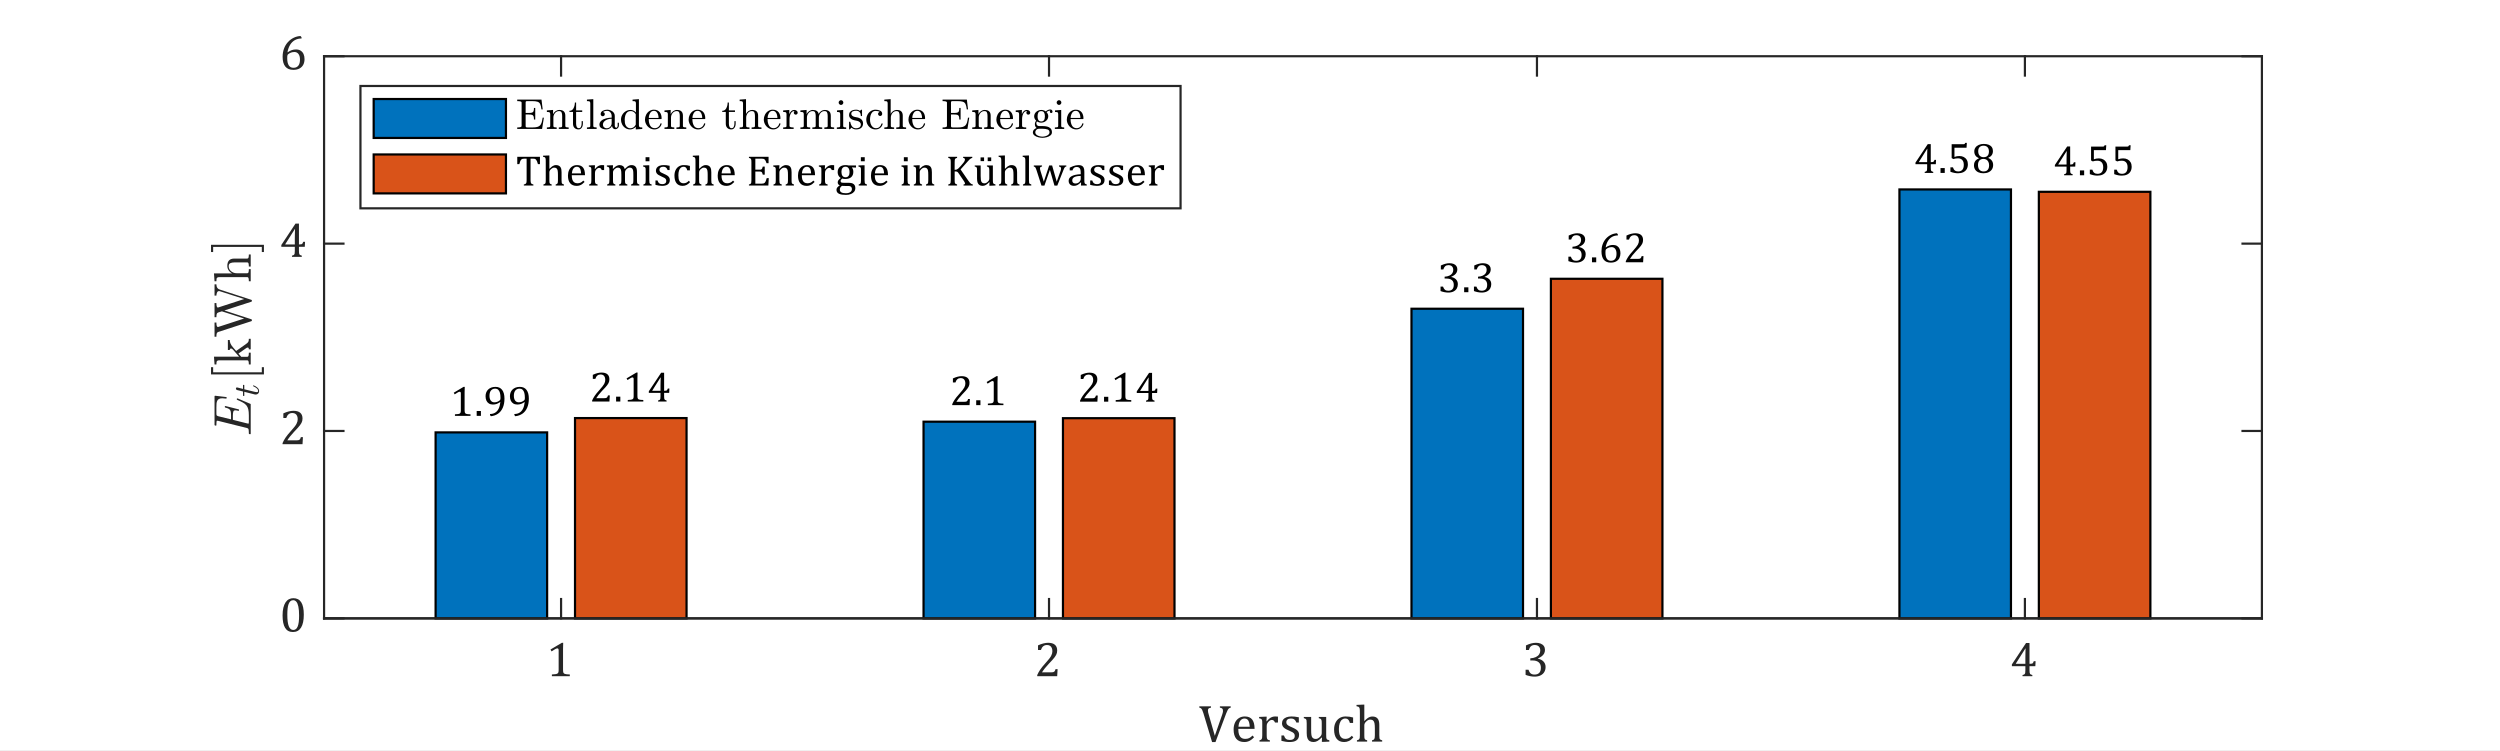 <?xml version="1.0"?>
<!DOCTYPE svg PUBLIC '-//W3C//DTD SVG 1.0//EN'
          'http://www.w3.org/TR/2001/REC-SVG-20010904/DTD/svg10.dtd'>
<svg xmlns:xlink="http://www.w3.org/1999/xlink" style="fill-opacity:1; color-rendering:auto; color-interpolation:auto; text-rendering:auto; stroke:black; stroke-linecap:square; stroke-miterlimit:10; shape-rendering:auto; stroke-opacity:1; fill:black; stroke-dasharray:none; font-weight:normal; stroke-width:1; font-family:'Dialog'; font-style:normal; stroke-linejoin:miter; font-size:12px; stroke-dashoffset:0; image-rendering:auto;" width="756" height="227" xmlns="http://www.w3.org/2000/svg"
><rect width="100%" height="100%" fill="#333333" stroke="none"/><!--Generated by the Batik Graphics2D SVG Generator--><defs id="genericDefs"
  /><g
  ><defs id="defs1"
    ><clipPath clipPathUnits="userSpaceOnUse" id="clipPath1"
      ><path d="M0 0 L756 0 L756 227 L0 227 L0 0 Z"
      /></clipPath
    ></defs
    ><g style="fill:white; stroke:white;"
    ><rect x="0" y="0" width="756" style="clip-path:url(#clipPath1); stroke:none;" height="227"
    /></g
    ><g style="fill:white; text-rendering:optimizeSpeed; color-rendering:optimizeSpeed; image-rendering:optimizeSpeed; shape-rendering:crispEdges; stroke:white; color-interpolation:sRGB;"
    ><rect x="0" width="756" height="227" y="0" style="stroke:none;"
      /><path style="stroke:none;" d="M98 187 L684 187 L684 17 L98 17 Z"
    /></g
    ><g style="stroke-linecap:butt; fill:rgb(38,38,38); text-rendering:geometricPrecision; image-rendering:optimizeQuality; color-rendering:optimizeQuality; stroke-linejoin:round; stroke:rgb(38,38,38); color-interpolation:linearRGB; stroke-width:0.667;"
    ><line y2="187" style="fill:none;" x1="98" x2="684" y1="187"
    /></g
    ><g style="fill:rgb(0,114,189); text-rendering:optimizeSpeed; color-rendering:optimizeSpeed; image-rendering:optimizeSpeed; shape-rendering:crispEdges; stroke:rgb(0,114,189); color-interpolation:sRGB;"
    ><path style="stroke:none;" d="M165.453 187 L165.453 130.756 L131.727 130.756 L131.727 187 ZM313.007 187 L313.007 127.518 L279.281 127.518 L279.281 187 ZM460.561 187 L460.561 93.362 L426.834 93.362 L426.834 187 ZM608.115 187 L608.115 57.287 L574.389 57.287 L574.389 187 Z"
    /></g
    ><g style="text-rendering:geometricPrecision; stroke-width:0.667; color-interpolation:linearRGB; color-rendering:optimizeQuality; stroke-linecap:butt; image-rendering:optimizeQuality;"
    ><path d="M131.727 187 L131.727 130.756 L165.453 130.756 L165.453 187 Z" style="fill:none; fill-rule:evenodd;"
      /><path d="M279.281 187 L279.281 127.518 L313.007 127.518 L313.007 187 Z" style="fill:none; fill-rule:evenodd;"
      /><path d="M426.834 187 L426.834 93.362 L460.561 93.362 L460.561 187 Z" style="fill:none; fill-rule:evenodd;"
      /><path d="M574.389 187 L574.389 57.287 L608.115 57.287 L608.115 187 Z" style="fill:none; fill-rule:evenodd;"
    /></g
    ><g style="fill:rgb(217,83,25); text-rendering:optimizeSpeed; color-rendering:optimizeSpeed; image-rendering:optimizeSpeed; shape-rendering:crispEdges; stroke:rgb(217,83,25); color-interpolation:sRGB;"
    ><path style="stroke:none;" d="M207.612 187 L207.612 126.426 L173.885 126.426 L173.885 187 ZM355.166 187 L355.166 126.46 L321.439 126.46 L321.439 187 ZM502.719 187 L502.719 84.305 L468.993 84.305 L468.993 187 ZM650.273 187 L650.273 58.002 L616.547 58.002 L616.547 187 Z"
    /></g
    ><g style="text-rendering:geometricPrecision; stroke-width:0.667; color-interpolation:linearRGB; color-rendering:optimizeQuality; stroke-linecap:butt; image-rendering:optimizeQuality;"
    ><path d="M173.885 187 L173.885 126.426 L207.612 126.426 L207.612 187 Z" style="fill:none; fill-rule:evenodd;"
      /><path d="M321.439 187 L321.439 126.46 L355.166 126.46 L355.166 187 Z" style="fill:none; fill-rule:evenodd;"
      /><path d="M468.993 187 L468.993 84.305 L502.719 84.305 L502.719 187 Z" style="fill:none; fill-rule:evenodd;"
      /><path d="M616.547 187 L616.547 58.002 L650.273 58.002 L650.273 187 Z" style="fill:none; fill-rule:evenodd;"
    /></g
    ><g transform="translate(148.59,130.756)" style="font-size:13.333px; text-rendering:geometricPrecision; color-rendering:optimizeQuality; image-rendering:optimizeQuality; font-family:'Cambria Math'; color-interpolation:linearRGB;"
    ><path style="stroke:none;" d="M-8.094 -6.656 Q-8.094 -6.281 -8.047 -6.102 Q-8 -5.922 -7.898 -5.797 Q-7.797 -5.672 -7.602 -5.609 Q-7.406 -5.547 -7.109 -5.508 Q-6.812 -5.469 -6.312 -5.469 L-6.312 -5 L-11.016 -5 L-11.016 -5.469 Q-10.297 -5.5 -10 -5.555 Q-9.703 -5.609 -9.547 -5.711 Q-9.391 -5.812 -9.312 -6.016 Q-9.234 -6.219 -9.234 -6.656 L-9.234 -11.812 Q-9.234 -12.062 -9.328 -12.18 Q-9.422 -12.297 -9.594 -12.297 Q-9.797 -12.297 -10.164 -12.086 Q-10.531 -11.875 -11.094 -11.5 L-11.375 -12 L-8.406 -13.766 L-8.047 -13.766 Q-8.094 -13.156 -8.094 -12.078 L-8.094 -6.656 ZM-3.16 -6.469 L-3.16 -5 L-4.441 -5 L-4.441 -6.469 L-3.16 -6.469 ZM-0.414 -5.25 L-0.414 -5.562 Q0.476 -5.562 1.125 -5.953 Q1.773 -6.344 2.172 -7.117 Q2.57 -7.891 2.711 -9.141 L2.648 -9.172 Q2.101 -8.781 1.586 -8.602 Q1.07 -8.422 0.476 -8.422 Q-0.242 -8.422 -0.75 -8.742 Q-1.258 -9.062 -1.508 -9.625 Q-1.758 -10.188 -1.758 -10.953 Q-1.758 -11.531 -1.571 -12.039 Q-1.383 -12.547 -1.008 -12.93 Q-0.633 -13.312 -0.07 -13.539 Q0.492 -13.766 1.242 -13.766 Q2.57 -13.766 3.265 -12.844 Q3.961 -11.922 3.961 -10.203 Q3.961 -8.625 3.453 -7.461 Q2.945 -6.297 2.015 -5.656 Q1.086 -5.016 -0.149 -4.891 L-0.414 -5.25 ZM0.914 -9.094 Q1.148 -9.094 1.367 -9.133 Q1.586 -9.172 1.797 -9.25 Q2.008 -9.328 2.211 -9.453 Q2.414 -9.578 2.57 -9.719 Q2.617 -9.781 2.664 -9.859 Q2.711 -9.938 2.734 -10.07 Q2.758 -10.203 2.758 -10.484 Q2.758 -11.359 2.586 -11.977 Q2.414 -12.594 2.054 -12.914 Q1.695 -13.234 1.164 -13.234 Q0.695 -13.234 0.367 -13.062 Q0.039 -12.891 -0.172 -12.602 Q-0.383 -12.312 -0.477 -11.922 Q-0.571 -11.531 -0.571 -11.078 Q-0.571 -10.141 -0.18 -9.617 Q0.211 -9.094 0.914 -9.094 ZM6.957 -5.25 L6.957 -5.562 Q7.848 -5.562 8.496 -5.953 Q9.145 -6.344 9.543 -7.117 Q9.941 -7.891 10.082 -9.141 L10.02 -9.172 Q9.473 -8.781 8.957 -8.602 Q8.441 -8.422 7.848 -8.422 Q7.129 -8.422 6.621 -8.742 Q6.113 -9.062 5.863 -9.625 Q5.613 -10.188 5.613 -10.953 Q5.613 -11.531 5.801 -12.039 Q5.988 -12.547 6.363 -12.93 Q6.738 -13.312 7.301 -13.539 Q7.863 -13.766 8.613 -13.766 Q9.941 -13.766 10.637 -12.844 Q11.332 -11.922 11.332 -10.203 Q11.332 -8.625 10.824 -7.461 Q10.316 -6.297 9.387 -5.656 Q8.457 -5.016 7.223 -4.891 L6.957 -5.25 ZM8.285 -9.094 Q8.52 -9.094 8.738 -9.133 Q8.957 -9.172 9.168 -9.25 Q9.379 -9.328 9.582 -9.453 Q9.785 -9.578 9.941 -9.719 Q9.988 -9.781 10.035 -9.859 Q10.082 -9.938 10.105 -10.07 Q10.129 -10.203 10.129 -10.484 Q10.129 -11.359 9.957 -11.977 Q9.785 -12.594 9.426 -12.914 Q9.066 -13.234 8.535 -13.234 Q8.066 -13.234 7.738 -13.062 Q7.41 -12.891 7.199 -12.602 Q6.988 -12.312 6.894 -11.922 Q6.801 -11.531 6.801 -11.078 Q6.801 -10.141 7.191 -9.617 Q7.582 -9.094 8.285 -9.094 Z"
    /></g
    ><g transform="translate(296.144,127.518)" style="font-size:13.333px; text-rendering:geometricPrecision; color-rendering:optimizeQuality; image-rendering:optimizeQuality; font-family:'Cambria Math'; color-interpolation:linearRGB;"
    ><path style="stroke:none;" d="M-4.547 -6.016 Q-4.234 -6.016 -4.047 -6.055 Q-3.859 -6.094 -3.742 -6.18 Q-3.625 -6.266 -3.555 -6.414 Q-3.484 -6.562 -3.391 -6.859 L-2.844 -6.859 L-2.953 -5 L-8.188 -5 L-8.188 -5.312 Q-7.906 -5.969 -7.445 -6.672 Q-6.984 -7.375 -6.125 -8.312 Q-5.391 -9.125 -5.078 -9.547 Q-4.719 -10 -4.539 -10.336 Q-4.359 -10.672 -4.289 -10.969 Q-4.219 -11.266 -4.219 -11.562 Q-4.219 -12.031 -4.367 -12.398 Q-4.516 -12.766 -4.828 -12.977 Q-5.141 -13.188 -5.625 -13.188 Q-6.812 -13.188 -7.219 -11.859 L-7.984 -11.859 L-7.984 -13.078 Q-7.219 -13.438 -6.555 -13.602 Q-5.891 -13.766 -5.344 -13.766 Q-4.172 -13.766 -3.57 -13.25 Q-2.969 -12.734 -2.969 -11.75 Q-2.969 -11.406 -3.031 -11.125 Q-3.094 -10.844 -3.234 -10.57 Q-3.375 -10.297 -3.617 -9.977 Q-3.859 -9.656 -4.156 -9.328 Q-4.453 -9 -5.172 -8.25 Q-6.375 -6.969 -6.938 -6.016 L-4.547 -6.016 ZM0.34 -6.469 L0.34 -5 L-0.941 -5 L-0.941 -6.469 L0.34 -6.469 ZM5.508 -6.656 Q5.508 -6.281 5.554 -6.102 Q5.601 -5.922 5.703 -5.797 Q5.804 -5.672 6 -5.609 Q6.195 -5.547 6.492 -5.508 Q6.789 -5.469 7.289 -5.469 L7.289 -5 L2.586 -5 L2.586 -5.469 Q3.304 -5.5 3.601 -5.555 Q3.898 -5.609 4.054 -5.711 Q4.211 -5.812 4.289 -6.016 Q4.367 -6.219 4.367 -6.656 L4.367 -11.812 Q4.367 -12.062 4.273 -12.18 Q4.179 -12.297 4.008 -12.297 Q3.804 -12.297 3.437 -12.086 Q3.07 -11.875 2.508 -11.5 L2.226 -12 L5.195 -13.766 L5.554 -13.766 Q5.508 -13.156 5.508 -12.078 L5.508 -6.656 Z"
    /></g
    ><g transform="translate(443.698,93.362)" style="font-size:13.333px; text-rendering:geometricPrecision; color-rendering:optimizeQuality; image-rendering:optimizeQuality; font-family:'Cambria Math'; color-interpolation:linearRGB;"
    ><path style="stroke:none;" d="M-7.984 -11.875 L-7.984 -13.078 Q-7.25 -13.422 -6.609 -13.594 Q-5.969 -13.766 -5.375 -13.766 Q-4.656 -13.766 -4.117 -13.547 Q-3.578 -13.328 -3.289 -12.906 Q-3 -12.484 -3 -11.906 Q-3 -11.375 -3.219 -10.961 Q-3.438 -10.547 -3.828 -10.242 Q-4.219 -9.938 -4.844 -9.656 L-4.844 -9.594 Q-4.453 -9.531 -4.094 -9.359 Q-3.734 -9.188 -3.453 -8.922 Q-3.172 -8.656 -3.008 -8.281 Q-2.844 -7.906 -2.844 -7.438 Q-2.844 -6.703 -3.164 -6.133 Q-3.484 -5.562 -4.141 -5.227 Q-4.797 -4.891 -5.75 -4.891 Q-6.297 -4.891 -6.93 -5.016 Q-7.562 -5.141 -8.078 -5.344 L-8.078 -6.688 L-7.328 -6.688 Q-7.109 -6.031 -6.742 -5.734 Q-6.375 -5.438 -5.75 -5.438 Q-4.922 -5.438 -4.5 -5.891 Q-4.078 -6.344 -4.078 -7.219 Q-4.078 -8.156 -4.633 -8.641 Q-5.188 -9.125 -6.266 -9.125 L-6.844 -9.125 L-6.844 -9.688 Q-5.984 -9.734 -5.398 -10.016 Q-4.812 -10.297 -4.523 -10.734 Q-4.234 -11.172 -4.234 -11.719 Q-4.234 -12.422 -4.609 -12.805 Q-4.984 -13.188 -5.703 -13.188 Q-6.297 -13.188 -6.672 -12.859 Q-7.047 -12.531 -7.234 -11.875 L-7.984 -11.875 ZM0.34 -6.469 L0.34 -5 L-0.941 -5 L-0.941 -6.469 L0.34 -6.469 ZM2.117 -11.875 L2.117 -13.078 Q2.851 -13.422 3.492 -13.594 Q4.133 -13.766 4.726 -13.766 Q5.445 -13.766 5.984 -13.547 Q6.523 -13.328 6.812 -12.906 Q7.101 -12.484 7.101 -11.906 Q7.101 -11.375 6.883 -10.961 Q6.664 -10.547 6.273 -10.242 Q5.883 -9.938 5.258 -9.656 L5.258 -9.594 Q5.648 -9.531 6.008 -9.359 Q6.367 -9.188 6.648 -8.922 Q6.929 -8.656 7.094 -8.281 Q7.258 -7.906 7.258 -7.438 Q7.258 -6.703 6.937 -6.133 Q6.617 -5.562 5.961 -5.227 Q5.304 -4.891 4.351 -4.891 Q3.804 -4.891 3.172 -5.016 Q2.539 -5.141 2.023 -5.344 L2.023 -6.688 L2.773 -6.688 Q2.992 -6.031 3.359 -5.734 Q3.726 -5.438 4.351 -5.438 Q5.179 -5.438 5.601 -5.891 Q6.023 -6.344 6.023 -7.219 Q6.023 -8.156 5.469 -8.641 Q4.914 -9.125 3.836 -9.125 L3.258 -9.125 L3.258 -9.688 Q4.117 -9.734 4.703 -10.016 Q5.289 -10.297 5.578 -10.734 Q5.867 -11.172 5.867 -11.719 Q5.867 -12.422 5.492 -12.805 Q5.117 -13.188 4.398 -13.188 Q3.804 -13.188 3.429 -12.859 Q3.054 -12.531 2.867 -11.875 L2.117 -11.875 Z"
    /></g
    ><g transform="translate(591.252,57.287)" style="font-size:13.333px; text-rendering:geometricPrecision; color-rendering:optimizeQuality; image-rendering:optimizeQuality; font-family:'Cambria Math'; color-interpolation:linearRGB;"
    ><path style="stroke:none;" d="M-9.219 -5.312 Q-8.828 -5.406 -8.695 -5.531 Q-8.562 -5.656 -8.523 -5.891 Q-8.484 -6.125 -8.484 -6.594 L-8.484 -7.625 L-12.016 -7.625 L-12.016 -8.109 L-8.297 -13.703 L-7.391 -13.703 L-7.391 -8.25 L-7.25 -8.25 Q-6.891 -8.25 -6.734 -8.305 Q-6.578 -8.359 -6.469 -8.492 Q-6.359 -8.625 -6.266 -8.938 L-5.797 -8.938 L-5.859 -7.625 L-7.391 -7.625 L-7.391 -6.594 Q-7.391 -6.156 -7.359 -5.961 Q-7.328 -5.766 -7.266 -5.656 Q-7.203 -5.547 -7.07 -5.469 Q-6.938 -5.391 -6.641 -5.312 L-6.641 -5 L-9.219 -5 L-9.219 -5.312 ZM-10.969 -8.25 L-8.484 -8.25 L-8.484 -9.828 Q-8.484 -10.422 -8.461 -11.164 Q-8.438 -11.906 -8.422 -12.281 L-8.484 -12.281 L-10.969 -8.328 L-10.969 -8.25 ZM-3.16 -6.469 L-3.16 -5 L-4.441 -5 L-4.441 -6.469 L-3.16 -6.469 ZM-1.446 -5.344 L-1.446 -6.688 L-0.68 -6.688 Q-0.492 -6.047 -0.11 -5.742 Q0.273 -5.438 0.883 -5.438 Q1.726 -5.438 2.164 -5.945 Q2.601 -6.453 2.601 -7.469 Q2.601 -8.141 2.367 -8.578 Q2.133 -9.016 1.75 -9.211 Q1.367 -9.406 0.851 -9.406 Q0.414 -9.406 0.109 -9.352 Q-0.196 -9.297 -0.555 -9.188 L-1.071 -9.484 L-1.071 -13.672 L2.429 -13.672 Q2.648 -13.672 2.742 -13.703 Q2.836 -13.734 2.89 -13.805 Q2.945 -13.875 3.023 -14.078 L3.523 -14.078 L3.429 -12.609 L-0.227 -12.609 L-0.227 -9.828 Q0.101 -9.969 0.492 -10.039 Q0.883 -10.109 1.273 -10.109 Q2.023 -10.109 2.609 -9.797 Q3.195 -9.484 3.515 -8.922 Q3.836 -8.359 3.836 -7.609 Q3.836 -6.75 3.476 -6.141 Q3.117 -5.531 2.445 -5.211 Q1.773 -4.891 0.851 -4.891 Q-0.242 -4.891 -1.446 -5.344 ZM10.004 -9.578 L10.02 -9.5 Q10.723 -9.219 11.098 -8.68 Q11.473 -8.141 11.473 -7.391 Q11.473 -6.641 11.113 -6.078 Q10.754 -5.516 10.082 -5.203 Q9.41 -4.891 8.504 -4.891 Q7.66 -4.891 7.019 -5.18 Q6.379 -5.469 6.027 -6.008 Q5.676 -6.547 5.676 -7.281 Q5.676 -7.844 5.863 -8.25 Q6.051 -8.656 6.363 -8.914 Q6.676 -9.172 7.144 -9.391 L7.129 -9.469 Q5.769 -10.062 5.769 -11.5 Q5.769 -12.156 6.129 -12.672 Q6.488 -13.188 7.152 -13.477 Q7.816 -13.766 8.613 -13.766 Q9.535 -13.766 10.152 -13.508 Q10.77 -13.25 11.09 -12.766 Q11.41 -12.281 11.41 -11.609 Q11.41 -10.906 11.066 -10.398 Q10.723 -9.891 10.004 -9.578 ZM6.957 -11.562 Q6.957 -11.188 7.051 -10.852 Q7.144 -10.516 7.34 -10.281 Q7.535 -10.047 7.848 -9.898 Q8.16 -9.75 8.613 -9.75 Q9.145 -9.75 9.504 -9.961 Q9.863 -10.172 10.035 -10.562 Q10.207 -10.953 10.207 -11.484 Q10.207 -12.047 10.004 -12.445 Q9.801 -12.844 9.434 -13.039 Q9.066 -13.234 8.598 -13.234 Q7.801 -13.234 7.379 -12.797 Q6.957 -12.359 6.957 -11.562 ZM6.894 -7.391 Q6.894 -6.984 6.988 -6.625 Q7.082 -6.266 7.285 -6.008 Q7.488 -5.75 7.816 -5.594 Q8.145 -5.438 8.598 -5.438 Q9.129 -5.438 9.496 -5.648 Q9.863 -5.859 10.059 -6.281 Q10.254 -6.703 10.254 -7.266 Q10.254 -7.875 10.043 -8.32 Q9.832 -8.766 9.449 -9 Q9.066 -9.234 8.566 -9.234 Q8.098 -9.234 7.777 -9.086 Q7.457 -8.938 7.262 -8.688 Q7.066 -8.438 6.981 -8.109 Q6.894 -7.781 6.894 -7.391 Z"
    /></g
    ><g transform="translate(190.748,126.426)" style="font-size:13.333px; text-rendering:geometricPrecision; color-rendering:optimizeQuality; image-rendering:optimizeQuality; font-family:'Cambria Math'; color-interpolation:linearRGB;"
    ><path style="stroke:none;" d="M-8.047 -6.016 Q-7.734 -6.016 -7.547 -6.055 Q-7.359 -6.094 -7.242 -6.18 Q-7.125 -6.266 -7.055 -6.414 Q-6.984 -6.562 -6.891 -6.859 L-6.344 -6.859 L-6.453 -5 L-11.688 -5 L-11.688 -5.312 Q-11.406 -5.969 -10.945 -6.672 Q-10.484 -7.375 -9.625 -8.312 Q-8.891 -9.125 -8.578 -9.547 Q-8.219 -10 -8.039 -10.336 Q-7.859 -10.672 -7.789 -10.969 Q-7.719 -11.266 -7.719 -11.562 Q-7.719 -12.031 -7.867 -12.398 Q-8.016 -12.766 -8.328 -12.977 Q-8.641 -13.188 -9.125 -13.188 Q-10.312 -13.188 -10.719 -11.859 L-11.484 -11.859 L-11.484 -13.078 Q-10.719 -13.438 -10.055 -13.602 Q-9.391 -13.766 -8.844 -13.766 Q-7.672 -13.766 -7.07 -13.25 Q-6.469 -12.734 -6.469 -11.75 Q-6.469 -11.406 -6.531 -11.125 Q-6.594 -10.844 -6.734 -10.57 Q-6.875 -10.297 -7.117 -9.977 Q-7.359 -9.656 -7.656 -9.328 Q-7.953 -9 -8.672 -8.25 Q-9.875 -6.969 -10.438 -6.016 L-8.047 -6.016 ZM-3.16 -6.469 L-3.16 -5 L-4.441 -5 L-4.441 -6.469 L-3.16 -6.469 ZM2.008 -6.656 Q2.008 -6.281 2.054 -6.102 Q2.101 -5.922 2.203 -5.797 Q2.304 -5.672 2.5 -5.609 Q2.695 -5.547 2.992 -5.508 Q3.289 -5.469 3.789 -5.469 L3.789 -5 L-0.914 -5 L-0.914 -5.469 Q-0.196 -5.5 0.101 -5.555 Q0.398 -5.609 0.554 -5.711 Q0.711 -5.812 0.789 -6.016 Q0.867 -6.219 0.867 -6.656 L0.867 -11.812 Q0.867 -12.062 0.773 -12.18 Q0.679 -12.297 0.508 -12.297 Q0.304 -12.297 -0.063 -12.086 Q-0.43 -11.875 -0.992 -11.5 L-1.274 -12 L1.695 -13.766 L2.054 -13.766 Q2.008 -13.156 2.008 -12.078 L2.008 -6.656 ZM8.254 -5.312 Q8.645 -5.406 8.777 -5.531 Q8.91 -5.656 8.949 -5.891 Q8.988 -6.125 8.988 -6.594 L8.988 -7.625 L5.457 -7.625 L5.457 -8.109 L9.176 -13.703 L10.082 -13.703 L10.082 -8.25 L10.223 -8.25 Q10.582 -8.25 10.738 -8.305 Q10.895 -8.359 11.004 -8.492 Q11.113 -8.625 11.207 -8.938 L11.676 -8.938 L11.613 -7.625 L10.082 -7.625 L10.082 -6.594 Q10.082 -6.156 10.113 -5.961 Q10.145 -5.766 10.207 -5.656 Q10.27 -5.547 10.402 -5.469 Q10.535 -5.391 10.832 -5.312 L10.832 -5 L8.254 -5 L8.254 -5.312 ZM6.504 -8.25 L8.988 -8.25 L8.988 -9.828 Q8.988 -10.422 9.012 -11.164 Q9.035 -11.906 9.051 -12.281 L8.988 -12.281 L6.504 -8.328 L6.504 -8.25 Z"
    /></g
    ><g transform="translate(338.302,126.46)" style="font-size:13.333px; text-rendering:geometricPrecision; color-rendering:optimizeQuality; image-rendering:optimizeQuality; font-family:'Cambria Math'; color-interpolation:linearRGB;"
    ><path style="stroke:none;" d="M-8.047 -6.016 Q-7.734 -6.016 -7.547 -6.055 Q-7.359 -6.094 -7.242 -6.18 Q-7.125 -6.266 -7.055 -6.414 Q-6.984 -6.562 -6.891 -6.859 L-6.344 -6.859 L-6.453 -5 L-11.688 -5 L-11.688 -5.312 Q-11.406 -5.969 -10.945 -6.672 Q-10.484 -7.375 -9.625 -8.312 Q-8.891 -9.125 -8.578 -9.547 Q-8.219 -10 -8.039 -10.336 Q-7.859 -10.672 -7.789 -10.969 Q-7.719 -11.266 -7.719 -11.562 Q-7.719 -12.031 -7.867 -12.398 Q-8.016 -12.766 -8.328 -12.977 Q-8.641 -13.188 -9.125 -13.188 Q-10.312 -13.188 -10.719 -11.859 L-11.484 -11.859 L-11.484 -13.078 Q-10.719 -13.438 -10.055 -13.602 Q-9.391 -13.766 -8.844 -13.766 Q-7.672 -13.766 -7.07 -13.25 Q-6.469 -12.734 -6.469 -11.75 Q-6.469 -11.406 -6.531 -11.125 Q-6.594 -10.844 -6.734 -10.57 Q-6.875 -10.297 -7.117 -9.977 Q-7.359 -9.656 -7.656 -9.328 Q-7.953 -9 -8.672 -8.25 Q-9.875 -6.969 -10.438 -6.016 L-8.047 -6.016 ZM-3.16 -6.469 L-3.16 -5 L-4.441 -5 L-4.441 -6.469 L-3.16 -6.469 ZM2.008 -6.656 Q2.008 -6.281 2.054 -6.102 Q2.101 -5.922 2.203 -5.797 Q2.304 -5.672 2.5 -5.609 Q2.695 -5.547 2.992 -5.508 Q3.289 -5.469 3.789 -5.469 L3.789 -5 L-0.914 -5 L-0.914 -5.469 Q-0.196 -5.5 0.101 -5.555 Q0.398 -5.609 0.554 -5.711 Q0.711 -5.812 0.789 -6.016 Q0.867 -6.219 0.867 -6.656 L0.867 -11.812 Q0.867 -12.062 0.773 -12.18 Q0.679 -12.297 0.508 -12.297 Q0.304 -12.297 -0.063 -12.086 Q-0.43 -11.875 -0.992 -11.5 L-1.274 -12 L1.695 -13.766 L2.054 -13.766 Q2.008 -13.156 2.008 -12.078 L2.008 -6.656 ZM8.254 -5.312 Q8.645 -5.406 8.777 -5.531 Q8.91 -5.656 8.949 -5.891 Q8.988 -6.125 8.988 -6.594 L8.988 -7.625 L5.457 -7.625 L5.457 -8.109 L9.176 -13.703 L10.082 -13.703 L10.082 -8.25 L10.223 -8.25 Q10.582 -8.25 10.738 -8.305 Q10.895 -8.359 11.004 -8.492 Q11.113 -8.625 11.207 -8.938 L11.676 -8.938 L11.613 -7.625 L10.082 -7.625 L10.082 -6.594 Q10.082 -6.156 10.113 -5.961 Q10.145 -5.766 10.207 -5.656 Q10.27 -5.547 10.402 -5.469 Q10.535 -5.391 10.832 -5.312 L10.832 -5 L8.254 -5 L8.254 -5.312 ZM6.504 -8.25 L8.988 -8.25 L8.988 -9.828 Q8.988 -10.422 9.012 -11.164 Q9.035 -11.906 9.051 -12.281 L8.988 -12.281 L6.504 -8.328 L6.504 -8.25 Z"
    /></g
    ><g transform="translate(485.856,84.305)" style="font-size:13.333px; text-rendering:geometricPrecision; color-rendering:optimizeQuality; image-rendering:optimizeQuality; font-family:'Cambria Math'; color-interpolation:linearRGB;"
    ><path style="stroke:none;" d="M-11.484 -11.875 L-11.484 -13.078 Q-10.75 -13.422 -10.109 -13.594 Q-9.469 -13.766 -8.875 -13.766 Q-8.156 -13.766 -7.617 -13.547 Q-7.078 -13.328 -6.789 -12.906 Q-6.5 -12.484 -6.5 -11.906 Q-6.5 -11.375 -6.719 -10.961 Q-6.938 -10.547 -7.328 -10.242 Q-7.719 -9.938 -8.344 -9.656 L-8.344 -9.594 Q-7.953 -9.531 -7.594 -9.359 Q-7.234 -9.188 -6.953 -8.922 Q-6.672 -8.656 -6.508 -8.281 Q-6.344 -7.906 -6.344 -7.438 Q-6.344 -6.703 -6.664 -6.133 Q-6.984 -5.562 -7.641 -5.227 Q-8.297 -4.891 -9.25 -4.891 Q-9.797 -4.891 -10.43 -5.016 Q-11.062 -5.141 -11.578 -5.344 L-11.578 -6.688 L-10.828 -6.688 Q-10.609 -6.031 -10.242 -5.734 Q-9.875 -5.438 -9.25 -5.438 Q-8.422 -5.438 -8 -5.891 Q-7.578 -6.344 -7.578 -7.219 Q-7.578 -8.156 -8.133 -8.641 Q-8.688 -9.125 -9.766 -9.125 L-10.344 -9.125 L-10.344 -9.688 Q-9.484 -9.734 -8.898 -10.016 Q-8.312 -10.297 -8.023 -10.734 Q-7.734 -11.172 -7.734 -11.719 Q-7.734 -12.422 -8.109 -12.805 Q-8.484 -13.188 -9.203 -13.188 Q-9.797 -13.188 -10.172 -12.859 Q-10.547 -12.531 -10.734 -11.875 L-11.484 -11.875 ZM-3.16 -6.469 L-3.16 -5 L-4.441 -5 L-4.441 -6.469 L-3.16 -6.469 ZM3.383 -13.422 L3.383 -13.109 Q2.414 -13.109 1.656 -12.688 Q0.898 -12.266 0.398 -11.453 Q-0.102 -10.641 -0.305 -9.531 L-0.242 -9.5 Q0.289 -9.875 0.804 -10.055 Q1.32 -10.234 1.929 -10.234 Q2.648 -10.234 3.156 -9.922 Q3.664 -9.609 3.914 -9.039 Q4.164 -8.469 4.164 -7.703 Q4.164 -6.891 3.844 -6.258 Q3.523 -5.625 2.867 -5.258 Q2.211 -4.891 1.226 -4.891 Q-0.164 -4.891 -0.867 -5.758 Q-1.571 -6.625 -1.571 -8.312 Q-1.571 -9.438 -1.219 -10.422 Q-0.867 -11.406 -0.211 -12.141 Q0.445 -12.875 1.312 -13.297 Q2.179 -13.719 3.117 -13.766 L3.383 -13.422 ZM1.492 -9.578 Q1.179 -9.578 0.89 -9.508 Q0.601 -9.438 0.351 -9.305 Q0.101 -9.172 -0.149 -8.969 Q-0.227 -8.891 -0.258 -8.812 Q-0.321 -8.688 -0.344 -8.516 Q-0.367 -8.344 -0.367 -7.922 Q-0.367 -6.703 0.039 -6.07 Q0.445 -5.438 1.273 -5.438 Q1.758 -5.438 2.078 -5.602 Q2.398 -5.766 2.601 -6.055 Q2.804 -6.344 2.89 -6.734 Q2.976 -7.125 2.976 -7.578 Q2.976 -8.516 2.586 -9.047 Q2.195 -9.578 1.492 -9.578 ZM9.426 -6.016 Q9.738 -6.016 9.926 -6.055 Q10.113 -6.094 10.23 -6.18 Q10.348 -6.266 10.418 -6.414 Q10.488 -6.562 10.582 -6.859 L11.129 -6.859 L11.02 -5 L5.785 -5 L5.785 -5.312 Q6.066 -5.969 6.527 -6.672 Q6.988 -7.375 7.848 -8.312 Q8.582 -9.125 8.895 -9.547 Q9.254 -10 9.434 -10.336 Q9.613 -10.672 9.684 -10.969 Q9.754 -11.266 9.754 -11.562 Q9.754 -12.031 9.605 -12.398 Q9.457 -12.766 9.145 -12.977 Q8.832 -13.188 8.348 -13.188 Q7.16 -13.188 6.754 -11.859 L5.988 -11.859 L5.988 -13.078 Q6.754 -13.438 7.418 -13.602 Q8.082 -13.766 8.629 -13.766 Q9.801 -13.766 10.402 -13.25 Q11.004 -12.734 11.004 -11.75 Q11.004 -11.406 10.941 -11.125 Q10.879 -10.844 10.738 -10.57 Q10.598 -10.297 10.355 -9.977 Q10.113 -9.656 9.816 -9.328 Q9.52 -9 8.801 -8.25 Q7.598 -6.969 7.035 -6.016 L9.426 -6.016 Z"
    /></g
    ><g transform="translate(633.41,58.002)" style="font-size:13.333px; text-rendering:geometricPrecision; color-rendering:optimizeQuality; image-rendering:optimizeQuality; font-family:'Cambria Math'; color-interpolation:linearRGB;"
    ><path style="stroke:none;" d="M-9.219 -5.312 Q-8.828 -5.406 -8.695 -5.531 Q-8.562 -5.656 -8.523 -5.891 Q-8.484 -6.125 -8.484 -6.594 L-8.484 -7.625 L-12.016 -7.625 L-12.016 -8.109 L-8.297 -13.703 L-7.391 -13.703 L-7.391 -8.25 L-7.25 -8.25 Q-6.891 -8.25 -6.734 -8.305 Q-6.578 -8.359 -6.469 -8.492 Q-6.359 -8.625 -6.266 -8.938 L-5.797 -8.938 L-5.859 -7.625 L-7.391 -7.625 L-7.391 -6.594 Q-7.391 -6.156 -7.359 -5.961 Q-7.328 -5.766 -7.266 -5.656 Q-7.203 -5.547 -7.07 -5.469 Q-6.938 -5.391 -6.641 -5.312 L-6.641 -5 L-9.219 -5 L-9.219 -5.312 ZM-10.969 -8.25 L-8.484 -8.25 L-8.484 -9.828 Q-8.484 -10.422 -8.461 -11.164 Q-8.438 -11.906 -8.422 -12.281 L-8.484 -12.281 L-10.969 -8.328 L-10.969 -8.25 ZM-3.16 -6.469 L-3.16 -5 L-4.441 -5 L-4.441 -6.469 L-3.16 -6.469 ZM-1.446 -5.344 L-1.446 -6.688 L-0.68 -6.688 Q-0.492 -6.047 -0.11 -5.742 Q0.273 -5.438 0.883 -5.438 Q1.726 -5.438 2.164 -5.945 Q2.601 -6.453 2.601 -7.469 Q2.601 -8.141 2.367 -8.578 Q2.133 -9.016 1.75 -9.211 Q1.367 -9.406 0.851 -9.406 Q0.414 -9.406 0.109 -9.352 Q-0.196 -9.297 -0.555 -9.188 L-1.071 -9.484 L-1.071 -13.672 L2.429 -13.672 Q2.648 -13.672 2.742 -13.703 Q2.836 -13.734 2.89 -13.805 Q2.945 -13.875 3.023 -14.078 L3.523 -14.078 L3.429 -12.609 L-0.227 -12.609 L-0.227 -9.828 Q0.101 -9.969 0.492 -10.039 Q0.883 -10.109 1.273 -10.109 Q2.023 -10.109 2.609 -9.797 Q3.195 -9.484 3.515 -8.922 Q3.836 -8.359 3.836 -7.609 Q3.836 -6.75 3.476 -6.141 Q3.117 -5.531 2.445 -5.211 Q1.773 -4.891 0.851 -4.891 Q-0.242 -4.891 -1.446 -5.344 ZM5.926 -5.344 L5.926 -6.688 L6.691 -6.688 Q6.879 -6.047 7.262 -5.742 Q7.644 -5.438 8.254 -5.438 Q9.098 -5.438 9.535 -5.945 Q9.973 -6.453 9.973 -7.469 Q9.973 -8.141 9.738 -8.578 Q9.504 -9.016 9.121 -9.211 Q8.738 -9.406 8.223 -9.406 Q7.785 -9.406 7.481 -9.352 Q7.176 -9.297 6.816 -9.188 L6.301 -9.484 L6.301 -13.672 L9.801 -13.672 Q10.02 -13.672 10.113 -13.703 Q10.207 -13.734 10.262 -13.805 Q10.316 -13.875 10.395 -14.078 L10.895 -14.078 L10.801 -12.609 L7.144 -12.609 L7.144 -9.828 Q7.473 -9.969 7.863 -10.039 Q8.254 -10.109 8.645 -10.109 Q9.395 -10.109 9.98 -9.797 Q10.566 -9.484 10.887 -8.922 Q11.207 -8.359 11.207 -7.609 Q11.207 -6.75 10.848 -6.141 Q10.488 -5.531 9.816 -5.211 Q9.145 -4.891 8.223 -4.891 Q7.129 -4.891 5.926 -5.344 Z"
    /></g
    ><g style="fill:rgb(38,38,38); text-rendering:geometricPrecision; image-rendering:optimizeQuality; color-rendering:optimizeQuality; stroke-linejoin:round; stroke:rgb(38,38,38); color-interpolation:linearRGB; stroke-width:0.667;"
    ><line y2="187" style="fill:none;" x1="98" x2="684" y1="187"
      /><line y2="17" style="fill:none;" x1="98" x2="684" y1="17"
      /><line y2="181.14" style="fill:none;" x1="169.669" x2="169.669" y1="187"
      /><line y2="181.14" style="fill:none;" x1="317.223" x2="317.223" y1="187"
      /><line y2="181.14" style="fill:none;" x1="464.777" x2="464.777" y1="187"
      /><line y2="181.14" style="fill:none;" x1="612.331" x2="612.331" y1="187"
      /><line y2="22.86" style="fill:none;" x1="169.669" x2="169.669" y1="17"
      /><line y2="22.86" style="fill:none;" x1="317.223" x2="317.223" y1="17"
      /><line y2="22.86" style="fill:none;" x1="464.777" x2="464.777" y1="17"
      /><line y2="22.86" style="fill:none;" x1="612.331" x2="612.331" y1="17"
    /></g
    ><g transform="translate(169.669,191.489)" style="font-size:14.667px; fill:rgb(38,38,38); text-rendering:geometricPrecision; image-rendering:optimizeQuality; color-rendering:optimizeQuality; font-family:'Cambria Math'; stroke:rgb(38,38,38); color-interpolation:linearRGB;"
    ><path style="stroke:none;" d="M0.594 11.094 Q0.594 11.516 0.641 11.727 Q0.688 11.938 0.805 12.078 Q0.922 12.219 1.148 12.297 Q1.375 12.375 1.719 12.414 Q2.062 12.453 2.641 12.469 L2.641 13 L-2.781 13 L-2.781 12.469 Q-1.969 12.422 -1.617 12.359 Q-1.266 12.297 -1.086 12.18 Q-0.906 12.062 -0.82 11.828 Q-0.734 11.594 -0.734 11.094 L-0.734 5.141 Q-0.734 4.859 -0.836 4.719 Q-0.938 4.578 -1.141 4.578 Q-1.375 4.578 -1.805 4.82 Q-2.234 5.062 -2.875 5.5 L-3.203 4.922 L0.234 2.891 L0.641 2.891 Q0.594 3.594 0.594 4.828 L0.594 11.094 Z"
    /></g
    ><g transform="translate(317.223,191.489)" style="font-size:14.667px; fill:rgb(38,38,38); text-rendering:geometricPrecision; image-rendering:optimizeQuality; color-rendering:optimizeQuality; font-family:'Cambria Math'; stroke:rgb(38,38,38); color-interpolation:linearRGB;"
    ><path style="stroke:none;" d="M0.641 11.828 Q1 11.828 1.219 11.781 Q1.438 11.734 1.57 11.633 Q1.703 11.531 1.781 11.367 Q1.859 11.203 1.969 10.859 L2.594 10.859 L2.469 13 L-3.562 13 L-3.562 12.641 Q-3.234 11.875 -2.703 11.07 Q-2.172 10.266 -1.188 9.172 Q-0.344 8.234 0.031 7.75 Q0.438 7.234 0.641 6.844 Q0.844 6.453 0.93 6.117 Q1.016 5.781 1.016 5.438 Q1.016 4.891 0.844 4.469 Q0.672 4.047 0.312 3.805 Q-0.047 3.562 -0.609 3.562 Q-1.969 3.562 -2.453 5.078 L-3.328 5.078 L-3.328 3.672 Q-2.453 3.266 -1.68 3.078 Q-0.906 2.891 -0.281 2.891 Q1.078 2.891 1.773 3.484 Q2.469 4.078 2.469 5.219 Q2.469 5.609 2.391 5.93 Q2.312 6.25 2.148 6.57 Q1.984 6.891 1.703 7.258 Q1.422 7.625 1.086 8 Q0.75 8.375 -0.078 9.25 Q-1.469 10.734 -2.125 11.828 L0.641 11.828 Z"
    /></g
    ><g transform="translate(464.777,191.489)" style="font-size:14.667px; fill:rgb(38,38,38); text-rendering:geometricPrecision; image-rendering:optimizeQuality; color-rendering:optimizeQuality; font-family:'Cambria Math'; stroke:rgb(38,38,38); color-interpolation:linearRGB;"
    ><path style="stroke:none;" d="M-3.328 5.078 L-3.328 3.688 Q-2.484 3.281 -1.742 3.086 Q-1 2.891 -0.312 2.891 Q0.516 2.891 1.133 3.141 Q1.75 3.391 2.086 3.875 Q2.422 4.359 2.422 5.031 Q2.422 5.641 2.172 6.117 Q1.922 6.594 1.469 6.945 Q1.016 7.297 0.297 7.625 L0.297 7.703 Q0.75 7.781 1.164 7.977 Q1.578 8.172 1.898 8.477 Q2.219 8.781 2.414 9.211 Q2.609 9.641 2.609 10.188 Q2.609 11.031 2.234 11.695 Q1.859 12.359 1.102 12.742 Q0.344 13.125 -0.75 13.125 Q-1.375 13.125 -2.109 12.977 Q-2.844 12.828 -3.438 12.594 L-3.438 11.047 L-2.562 11.047 Q-2.312 11.812 -1.891 12.156 Q-1.469 12.5 -0.75 12.5 Q0.203 12.5 0.695 11.977 Q1.188 11.453 1.188 10.438 Q1.188 9.359 0.539 8.797 Q-0.109 8.234 -1.344 8.234 L-2.016 8.234 L-2.016 7.594 Q-1.016 7.531 -0.344 7.211 Q0.328 6.891 0.664 6.383 Q1 5.875 1 5.25 Q1 4.438 0.562 4 Q0.125 3.562 -0.703 3.562 Q-1.391 3.562 -1.82 3.938 Q-2.25 4.312 -2.453 5.078 L-3.328 5.078 Z"
    /></g
    ><g transform="translate(612.331,191.489)" style="font-size:14.667px; fill:rgb(38,38,38); text-rendering:geometricPrecision; image-rendering:optimizeQuality; color-rendering:optimizeQuality; font-family:'Cambria Math'; stroke:rgb(38,38,38); color-interpolation:linearRGB;"
    ><path style="stroke:none;" d="M-0.719 12.641 Q-0.266 12.531 -0.109 12.383 Q0.047 12.234 0.094 11.969 Q0.141 11.703 0.141 11.172 L0.141 9.969 L-3.938 9.969 L-3.938 9.422 L0.344 2.953 L1.391 2.953 L1.391 9.25 L1.547 9.25 Q1.969 9.25 2.156 9.188 Q2.344 9.125 2.461 8.969 Q2.578 8.812 2.688 8.453 L3.234 8.453 L3.156 9.969 L1.391 9.969 L1.391 11.172 Q1.391 11.656 1.43 11.883 Q1.469 12.109 1.539 12.242 Q1.609 12.375 1.766 12.461 Q1.922 12.547 2.25 12.641 L2.25 13 L-0.719 13 L-0.719 12.641 ZM-2.734 9.25 L0.141 9.25 L0.141 7.438 Q0.141 6.75 0.164 5.891 Q0.188 5.031 0.203 4.609 L0.141 4.609 L-2.734 9.156 L-2.734 9.25 Z"
    /></g
    ><g transform="translate(391,210.267)" style="font-size:16.133px; fill:rgb(38,38,38); text-rendering:geometricPrecision; image-rendering:optimizeQuality; color-rendering:optimizeQuality; font-family:'Cambria Math'; stroke:rgb(38,38,38); color-interpolation:linearRGB;"
    ><path style="stroke:none;" d="M-24.797 3.328 L-24.797 3.719 Q-25.156 3.781 -25.344 3.875 Q-25.531 3.969 -25.625 4.141 Q-25.719 4.312 -25.719 4.594 Q-25.719 4.859 -25.656 5.172 Q-25.594 5.484 -25.469 5.859 L-23.641 12.234 L-21.406 5.812 Q-21.359 5.672 -21.312 5.508 Q-21.266 5.344 -21.227 5.188 Q-21.188 5.031 -21.18 4.914 Q-21.172 4.797 -21.172 4.688 Q-21.172 4.219 -21.383 4.008 Q-21.594 3.797 -22.109 3.719 L-22.109 3.328 L-18.828 3.328 L-18.828 3.719 Q-19.156 3.797 -19.352 3.945 Q-19.547 4.094 -19.734 4.422 Q-19.922 4.75 -20.203 5.469 L-23.438 14.125 L-24.469 14.125 L-27.094 5.406 Q-27.312 4.703 -27.469 4.398 Q-27.625 4.094 -27.812 3.945 Q-28 3.797 -28.328 3.719 L-28.328 3.328 L-24.797 3.328 ZM-11.768 12.672 Q-12.268 13.188 -12.682 13.484 Q-13.096 13.781 -13.596 13.953 Q-14.096 14.125 -14.706 14.125 Q-16.315 14.125 -17.136 13.156 Q-17.956 12.188 -17.956 10.312 Q-17.956 9.141 -17.534 8.25 Q-17.112 7.359 -16.339 6.875 Q-15.565 6.391 -14.565 6.391 Q-13.768 6.391 -13.214 6.641 Q-12.659 6.891 -12.331 7.328 Q-12.003 7.766 -11.815 8.422 Q-11.628 9.078 -11.612 10.141 L-16.534 10.141 L-16.534 10.281 Q-16.534 11.203 -16.323 11.836 Q-16.112 12.469 -15.643 12.82 Q-15.175 13.172 -14.409 13.172 Q-13.768 13.172 -13.261 12.938 Q-12.753 12.703 -12.237 12.156 L-11.768 12.672 ZM-13.081 9.5 Q-13.128 8.656 -13.292 8.117 Q-13.456 7.578 -13.784 7.297 Q-14.112 7.016 -14.643 7.016 Q-15.44 7.016 -15.925 7.656 Q-16.409 8.297 -16.487 9.5 L-13.081 9.5 ZM-8.028 7.828 L-7.918 7.844 Q-7.496 7.328 -7.129 7.023 Q-6.762 6.719 -6.332 6.555 Q-5.903 6.391 -5.371 6.391 Q-4.918 6.391 -4.543 6.438 L-4.543 8.234 L-5.434 8.234 Q-5.621 7.812 -5.832 7.625 Q-6.043 7.438 -6.403 7.438 Q-6.684 7.438 -6.965 7.602 Q-7.246 7.766 -7.504 8.078 Q-7.762 8.391 -7.856 8.664 Q-7.949 8.938 -7.949 9.312 L-7.949 12.047 Q-7.949 12.75 -7.864 13.023 Q-7.778 13.297 -7.582 13.422 Q-7.387 13.547 -6.981 13.609 L-6.981 14 L-10.137 14 L-10.137 13.609 Q-9.84 13.516 -9.707 13.445 Q-9.575 13.375 -9.481 13.25 Q-9.387 13.125 -9.34 12.867 Q-9.293 12.609 -9.293 12.062 L-9.293 8.656 Q-9.293 8.156 -9.309 7.852 Q-9.325 7.547 -9.418 7.367 Q-9.512 7.188 -9.707 7.094 Q-9.903 7 -10.246 6.938 L-10.246 6.531 L-8.418 6.453 L-7.949 6.453 L-8.028 7.828 ZM1.766 8.234 L1.016 8.234 Q0.844 7.766 0.61 7.5 Q0.376 7.234 0.079 7.125 Q-0.218 7.016 -0.656 7.016 Q-1.281 7.016 -1.648 7.305 Q-2.015 7.594 -2.015 8.109 Q-2.015 8.469 -1.867 8.703 Q-1.718 8.938 -1.406 9.141 Q-1.093 9.344 -0.312 9.672 Q0.485 10.016 0.922 10.305 Q1.36 10.594 1.602 10.977 Q1.844 11.359 1.844 11.891 Q1.844 12.516 1.633 12.938 Q1.423 13.359 1.04 13.625 Q0.657 13.891 0.133 14.008 Q-0.39 14.125 -1.015 14.125 Q-1.671 14.125 -2.288 14.023 Q-2.906 13.922 -3.499 13.766 L-3.499 12.141 L-2.734 12.141 Q-2.515 12.859 -2.101 13.18 Q-1.687 13.5 -0.968 13.5 Q-0.687 13.5 -0.413 13.445 Q-0.14 13.391 0.071 13.25 Q0.282 13.109 0.407 12.875 Q0.532 12.641 0.532 12.297 Q0.532 11.891 0.376 11.641 Q0.219 11.391 -0.109 11.188 Q-0.437 10.984 -1.265 10.625 Q-1.984 10.328 -2.413 10.047 Q-2.843 9.766 -3.085 9.383 Q-3.328 9 -3.328 8.484 Q-3.328 7.844 -2.984 7.367 Q-2.64 6.891 -1.984 6.641 Q-1.327 6.391 -0.437 6.391 Q0.079 6.391 0.555 6.445 Q1.032 6.5 1.766 6.641 L1.766 8.234 ZM3.273 6.531 L5.492 6.531 L5.492 10.5 Q5.492 11.422 5.562 11.898 Q5.632 12.375 5.773 12.617 Q5.914 12.859 6.171 13.023 Q6.429 13.188 6.882 13.188 Q7.179 13.188 7.453 13.07 Q7.726 12.953 8.062 12.656 Q8.398 12.359 8.546 12.07 Q8.695 11.781 8.695 11.406 L8.695 8.469 Q8.695 8.031 8.671 7.805 Q8.648 7.578 8.593 7.438 Q8.539 7.297 8.461 7.211 Q8.382 7.125 8.25 7.055 Q8.117 6.984 7.804 6.906 L7.804 6.531 L10.039 6.531 L10.039 11.859 Q10.039 12.469 10.062 12.734 Q10.086 13 10.164 13.156 Q10.242 13.312 10.406 13.406 Q10.57 13.5 10.992 13.594 L10.992 14 L9.195 14.078 L8.726 14.078 L8.773 12.797 L8.648 12.766 Q8.007 13.469 7.414 13.797 Q6.82 14.125 6.226 14.125 Q5.523 14.125 5.062 13.844 Q4.601 13.562 4.375 13 Q4.148 12.438 4.148 11.422 L4.148 8.469 Q4.148 7.812 4.093 7.57 Q4.039 7.328 3.898 7.18 Q3.757 7.031 3.273 6.906 L3.273 6.531 ZM18.178 6.703 L18.178 8.344 L17.194 8.344 Q17.053 7.828 16.858 7.539 Q16.662 7.25 16.405 7.133 Q16.147 7.016 15.772 7.016 Q15.225 7.016 14.803 7.367 Q14.381 7.719 14.131 8.438 Q13.881 9.156 13.881 10.188 Q13.881 10.859 13.975 11.406 Q14.069 11.953 14.295 12.344 Q14.522 12.734 14.897 12.953 Q15.272 13.172 15.834 13.172 Q16.366 13.172 16.834 12.961 Q17.303 12.75 17.803 12.219 L18.241 12.734 Q17.85 13.172 17.545 13.414 Q17.241 13.656 16.889 13.812 Q16.537 13.969 16.201 14.047 Q15.866 14.125 15.459 14.125 Q13.991 14.125 13.209 13.141 Q12.428 12.156 12.428 10.312 Q12.428 9.156 12.866 8.258 Q13.303 7.359 14.092 6.875 Q14.881 6.391 15.912 6.391 Q16.553 6.391 17.092 6.469 Q17.631 6.547 18.178 6.703 ZM21.569 7.75 L21.6 7.766 Q22.21 7.141 22.561 6.898 Q22.913 6.656 23.264 6.531 Q23.616 6.406 24.007 6.406 Q24.444 6.406 24.78 6.508 Q25.116 6.609 25.366 6.812 Q25.616 7.016 25.78 7.32 Q25.944 7.625 26.022 8.039 Q26.1 8.453 26.1 9.094 L26.1 12.047 Q26.1 12.719 26.155 12.969 Q26.21 13.219 26.366 13.352 Q26.522 13.484 26.975 13.609 L26.975 14 L23.897 14 L23.897 13.609 Q24.21 13.516 24.343 13.445 Q24.475 13.375 24.561 13.25 Q24.647 13.125 24.702 12.867 Q24.757 12.609 24.757 12.078 L24.757 10.031 Q24.757 8.984 24.647 8.438 Q24.538 7.891 24.233 7.617 Q23.928 7.344 23.366 7.344 Q23.053 7.344 22.803 7.453 Q22.553 7.562 22.225 7.844 Q21.897 8.125 21.733 8.422 Q21.569 8.719 21.569 9.047 L21.569 12.047 Q21.569 12.578 21.593 12.805 Q21.616 13.031 21.694 13.18 Q21.772 13.328 21.936 13.43 Q22.1 13.531 22.428 13.609 L22.428 14 L19.335 14 L19.335 13.609 Q19.678 13.516 19.827 13.43 Q19.975 13.344 20.061 13.211 Q20.147 13.078 20.186 12.828 Q20.225 12.578 20.225 12.047 L20.225 5.5 Q20.225 4.75 20.21 4.453 Q20.194 4.156 20.147 3.953 Q20.1 3.75 20.007 3.633 Q19.913 3.516 19.764 3.445 Q19.616 3.375 19.21 3.297 L19.21 2.891 L21.1 2.812 L21.569 2.812 L21.569 7.75 Z"
    /></g
    ><g style="fill:rgb(38,38,38); text-rendering:geometricPrecision; image-rendering:optimizeQuality; color-rendering:optimizeQuality; stroke-linejoin:round; stroke:rgb(38,38,38); color-interpolation:linearRGB; stroke-width:0.667;"
    ><line y2="17" style="fill:none;" x1="98" x2="98" y1="187"
      /><line y2="17" style="fill:none;" x1="684" x2="684" y1="187"
      /><line y2="187" style="fill:none;" x1="98" x2="103.86" y1="187"
      /><line y2="130.333" style="fill:none;" x1="98" x2="103.86" y1="130.333"
      /><line y2="73.667" style="fill:none;" x1="98" x2="103.86" y1="73.667"
      /><line y2="17" style="fill:none;" x1="98" x2="103.86" y1="17"
      /><line y2="187" style="fill:none;" x1="684" x2="678.14" y1="187"
      /><line y2="130.333" style="fill:none;" x1="684" x2="678.14" y1="130.333"
      /><line y2="73.667" style="fill:none;" x1="684" x2="678.14" y1="73.667"
      /><line y2="17" style="fill:none;" x1="684" x2="678.14" y1="17"
    /></g
    ><g transform="translate(93.511,187)" style="font-size:14.667px; fill:rgb(38,38,38); text-rendering:geometricPrecision; image-rendering:optimizeQuality; color-rendering:optimizeQuality; font-family:'Cambria Math'; stroke:rgb(38,38,38); color-interpolation:linearRGB;"
    ><path style="stroke:none;" d="M-4.922 4.125 Q-6.516 4.125 -7.289 2.875 Q-8.062 1.625 -8.062 -0.906 Q-8.062 -2.25 -7.82 -3.234 Q-7.578 -4.219 -7.148 -4.859 Q-6.719 -5.5 -6.117 -5.805 Q-5.516 -6.109 -4.812 -6.109 Q-3.203 -6.109 -2.422 -4.875 Q-1.641 -3.641 -1.641 -1.141 Q-1.641 1.453 -2.477 2.789 Q-3.312 4.125 -4.922 4.125 ZM-6.625 -1.125 Q-6.625 1.266 -6.18 2.383 Q-5.734 3.5 -4.812 3.5 Q-3.922 3.5 -3.492 2.445 Q-3.062 1.391 -3.062 -0.812 Q-3.062 -2.5 -3.281 -3.539 Q-3.5 -4.578 -3.898 -5.039 Q-4.297 -5.5 -4.844 -5.5 Q-5.359 -5.5 -5.695 -5.195 Q-6.031 -4.891 -6.242 -4.328 Q-6.453 -3.766 -6.539 -2.953 Q-6.625 -2.141 -6.625 -1.125 Z"
    /></g
    ><g transform="translate(93.511,130.333)" style="font-size:14.667px; fill:rgb(38,38,38); text-rendering:geometricPrecision; image-rendering:optimizeQuality; color-rendering:optimizeQuality; font-family:'Cambria Math'; stroke:rgb(38,38,38); color-interpolation:linearRGB;"
    ><path style="stroke:none;" d="M-3.859 2.828 Q-3.5 2.828 -3.281 2.781 Q-3.062 2.734 -2.93 2.633 Q-2.797 2.531 -2.719 2.367 Q-2.641 2.203 -2.531 1.859 L-1.906 1.859 L-2.031 4 L-8.062 4 L-8.062 3.641 Q-7.734 2.875 -7.203 2.07 Q-6.672 1.266 -5.688 0.172 Q-4.844 -0.766 -4.469 -1.25 Q-4.062 -1.766 -3.859 -2.156 Q-3.656 -2.547 -3.57 -2.883 Q-3.484 -3.219 -3.484 -3.562 Q-3.484 -4.109 -3.656 -4.531 Q-3.828 -4.953 -4.188 -5.195 Q-4.547 -5.438 -5.109 -5.438 Q-6.469 -5.438 -6.953 -3.922 L-7.828 -3.922 L-7.828 -5.328 Q-6.953 -5.734 -6.18 -5.922 Q-5.406 -6.109 -4.781 -6.109 Q-3.422 -6.109 -2.727 -5.516 Q-2.031 -4.922 -2.031 -3.781 Q-2.031 -3.391 -2.109 -3.07 Q-2.188 -2.75 -2.352 -2.43 Q-2.516 -2.109 -2.797 -1.742 Q-3.078 -1.375 -3.414 -1 Q-3.75 -0.625 -4.578 0.25 Q-5.969 1.734 -6.625 2.828 L-3.859 2.828 Z"
    /></g
    ><g transform="translate(93.511,73.667)" style="font-size:14.667px; fill:rgb(38,38,38); text-rendering:geometricPrecision; image-rendering:optimizeQuality; color-rendering:optimizeQuality; font-family:'Cambria Math'; stroke:rgb(38,38,38); color-interpolation:linearRGB;"
    ><path style="stroke:none;" d="M-5.219 3.641 Q-4.766 3.531 -4.609 3.383 Q-4.453 3.234 -4.406 2.969 Q-4.359 2.703 -4.359 2.172 L-4.359 0.969 L-8.438 0.969 L-8.438 0.422 L-4.156 -6.047 L-3.109 -6.047 L-3.109 0.25 L-2.953 0.25 Q-2.531 0.25 -2.344 0.188 Q-2.156 0.125 -2.039 -0.031 Q-1.922 -0.188 -1.812 -0.547 L-1.266 -0.547 L-1.344 0.969 L-3.109 0.969 L-3.109 2.172 Q-3.109 2.656 -3.07 2.883 Q-3.031 3.109 -2.961 3.242 Q-2.891 3.375 -2.734 3.461 Q-2.578 3.547 -2.25 3.641 L-2.25 4 L-5.219 4 L-5.219 3.641 ZM-7.234 0.25 L-4.359 0.25 L-4.359 -1.562 Q-4.359 -2.25 -4.336 -3.109 Q-4.312 -3.969 -4.297 -4.391 L-4.359 -4.391 L-7.234 0.156 L-7.234 0.25 Z"
    /></g
    ><g transform="translate(93.511,17)" style="font-size:14.667px; fill:rgb(38,38,38); text-rendering:geometricPrecision; image-rendering:optimizeQuality; color-rendering:optimizeQuality; font-family:'Cambria Math'; stroke:rgb(38,38,38); color-interpolation:linearRGB;"
    ><path style="stroke:none;" d="M-2.328 -5.719 L-2.328 -5.359 Q-3.453 -5.359 -4.328 -4.875 Q-5.203 -4.391 -5.773 -3.453 Q-6.344 -2.516 -6.578 -1.219 L-6.516 -1.188 Q-5.891 -1.625 -5.297 -1.836 Q-4.703 -2.047 -4 -2.047 Q-3.172 -2.047 -2.594 -1.68 Q-2.016 -1.312 -1.719 -0.656 Q-1.422 0 -1.422 0.875 Q-1.422 1.828 -1.789 2.555 Q-2.156 3.281 -2.922 3.703 Q-3.688 4.125 -4.812 4.125 Q-6.422 4.125 -7.234 3.125 Q-8.047 2.125 -8.047 0.188 Q-8.047 -1.125 -7.641 -2.258 Q-7.234 -3.391 -6.477 -4.234 Q-5.719 -5.078 -4.719 -5.57 Q-3.719 -6.062 -2.625 -6.109 L-2.328 -5.719 ZM-4.516 -1.281 Q-4.875 -1.281 -5.203 -1.195 Q-5.531 -1.109 -5.828 -0.961 Q-6.125 -0.812 -6.406 -0.578 Q-6.484 -0.484 -6.531 -0.406 Q-6.609 -0.266 -6.633 -0.062 Q-6.656 0.141 -6.656 0.625 Q-6.656 2.031 -6.188 2.766 Q-5.719 3.5 -4.766 3.5 Q-4.203 3.5 -3.836 3.305 Q-3.469 3.109 -3.234 2.781 Q-3 2.453 -2.898 2 Q-2.797 1.547 -2.797 1.016 Q-2.797 -0.062 -3.25 -0.672 Q-3.703 -1.281 -4.516 -1.281 Z"
    /></g
    ><g transform="translate(81.622,102) rotate(-90)" style="font-size:16.133px; fill:rgb(38,38,38); text-rendering:geometricPrecision; image-rendering:optimizeQuality; color-rendering:optimizeQuality; font-family:'mwa_cmmi10'; stroke:rgb(38,38,38); color-interpolation:linearRGB;"
    ><path style="stroke:none;" d="M-29.158 -5.808 Q-29.315 -5.808 -29.315 -6.027 Q-29.299 -6.058 -29.276 -6.16 Q-29.252 -6.261 -29.213 -6.316 Q-29.174 -6.371 -29.111 -6.371 Q-28.127 -6.371 -27.752 -6.48 Q-27.533 -6.558 -27.44 -6.917 L-25.252 -15.699 Q-25.221 -15.855 -25.221 -15.917 Q-25.221 -16.089 -25.408 -16.121 Q-25.705 -16.183 -26.565 -16.183 Q-26.721 -16.183 -26.721 -16.386 Q-26.705 -16.433 -26.682 -16.527 Q-26.658 -16.621 -26.619 -16.683 Q-26.58 -16.746 -26.518 -16.746 L-17.846 -16.746 Q-17.674 -16.746 -17.674 -16.527 L-18.065 -13.214 Q-18.065 -13.183 -18.119 -13.128 Q-18.174 -13.074 -18.221 -13.074 L-18.361 -13.074 Q-18.533 -13.074 -18.533 -13.277 Q-18.44 -14.058 -18.44 -14.433 Q-18.44 -15.074 -18.658 -15.433 Q-18.877 -15.792 -19.236 -15.949 Q-19.596 -16.105 -20.041 -16.144 Q-20.486 -16.183 -21.205 -16.183 L-23.018 -16.183 Q-23.455 -16.183 -23.596 -16.105 Q-23.736 -16.027 -23.861 -15.636 L-24.815 -11.761 L-23.565 -11.761 Q-22.752 -11.761 -22.338 -11.878 Q-21.924 -11.996 -21.682 -12.355 Q-21.44 -12.714 -21.252 -13.496 Q-21.236 -13.542 -21.19 -13.589 Q-21.143 -13.636 -21.096 -13.636 L-20.94 -13.636 Q-20.783 -13.636 -20.783 -13.433 L-21.783 -9.48 Q-21.815 -9.339 -21.94 -9.339 L-22.08 -9.339 Q-22.236 -9.339 -22.236 -9.542 Q-22.08 -10.183 -22.08 -10.48 Q-22.08 -10.949 -22.502 -11.074 Q-22.924 -11.199 -23.627 -11.199 L-24.955 -11.199 L-26.049 -6.855 Q-26.111 -6.652 -26.111 -6.496 Q-26.111 -6.371 -25.565 -6.371 L-23.627 -6.371 Q-22.471 -6.371 -21.752 -6.55 Q-21.033 -6.73 -20.565 -7.128 Q-20.096 -7.527 -19.752 -8.136 Q-19.408 -8.746 -18.908 -9.902 Q-18.877 -10.011 -18.768 -10.011 L-18.627 -10.011 Q-18.565 -10.011 -18.518 -9.957 Q-18.471 -9.902 -18.471 -9.824 Q-18.471 -9.792 -18.486 -9.761 L-20.127 -5.902 Q-20.158 -5.808 -20.252 -5.808 L-29.158 -5.808 Z"
      /><path style="stroke:none;" d="M-17.311 -4.279 Q-17.311 -4.435 -17.28 -4.591 L-16.483 -7.747 L-17.64 -7.747 Q-17.765 -7.747 -17.765 -7.888 Q-17.718 -8.138 -17.608 -8.138 L-16.39 -8.138 L-15.952 -9.919 Q-15.905 -10.076 -15.78 -10.177 Q-15.655 -10.279 -15.483 -10.279 Q-15.358 -10.279 -15.257 -10.193 Q-15.155 -10.107 -15.155 -9.966 Q-15.155 -9.935 -15.163 -9.919 Q-15.171 -9.904 -15.171 -9.873 L-15.608 -8.138 L-14.483 -8.138 Q-14.374 -8.138 -14.374 -7.982 Q-14.374 -7.966 -14.389 -7.896 Q-14.405 -7.826 -14.428 -7.787 Q-14.452 -7.747 -14.514 -7.747 L-15.718 -7.747 L-16.499 -4.56 Q-16.577 -4.247 -16.577 -4.029 Q-16.577 -3.56 -16.265 -3.56 Q-15.78 -3.56 -15.405 -4.013 Q-15.03 -4.466 -14.827 -4.997 Q-14.78 -5.076 -14.749 -5.076 L-14.608 -5.076 Q-14.561 -5.076 -14.538 -5.044 Q-14.514 -5.013 -14.514 -4.966 Q-14.514 -4.951 -14.53 -4.935 Q-14.764 -4.279 -15.225 -3.771 Q-15.686 -3.263 -16.28 -3.263 Q-16.718 -3.263 -17.015 -3.552 Q-17.311 -3.841 -17.311 -4.279 Z"
      /><path style="stroke:none;" d="M-11.223 -1.808 L-11.223 -17.808 L-9.036 -17.808 L-9.036 -17.167 L-10.583 -17.167 L-10.583 -2.449 L-9.036 -2.449 L-9.036 -1.808 L-11.223 -1.808 Z"
      /><path style="stroke:none;" d="M-8.211 -5.808 L-8.211 -6.371 Q-7.664 -6.371 -7.312 -6.457 Q-6.961 -6.542 -6.961 -6.886 L-6.961 -15.277 Q-6.961 -15.714 -7.093 -15.902 Q-7.226 -16.089 -7.468 -16.136 Q-7.711 -16.183 -8.211 -16.183 L-8.211 -16.746 L-5.851 -16.917 L-5.851 -9.324 L-3.695 -11.199 Q-3.382 -11.511 -3.382 -11.761 Q-3.382 -11.949 -3.515 -12.05 Q-3.648 -12.152 -3.836 -12.152 L-3.836 -12.714 L-0.82 -12.714 L-0.82 -12.152 Q-1.914 -12.152 -2.992 -11.199 L-4.133 -10.214 L-2.101 -7.324 Q-1.679 -6.714 -1.39 -6.542 Q-1.101 -6.371 -0.445 -6.371 L-0.445 -5.808 L-3.632 -5.808 L-3.632 -6.371 Q-3.086 -6.371 -3.086 -6.714 Q-3.086 -6.949 -3.382 -7.324 L-4.914 -9.511 L-5.898 -8.667 L-5.898 -6.886 Q-5.898 -6.542 -5.539 -6.457 Q-5.179 -6.371 -4.648 -6.371 L-4.648 -5.808 L-8.211 -5.808 Z"
      /><path style="stroke:none;" d="M4.867 -5.621 L1.601 -15.667 Q1.476 -16.011 1.117 -16.097 Q0.757 -16.183 0.179 -16.183 L0.179 -16.746 L4.46 -16.746 L4.46 -16.183 Q3.117 -16.183 3.117 -15.746 L3.117 -15.667 L5.679 -7.792 L7.851 -14.527 L7.492 -15.667 Q7.367 -16.011 7.007 -16.097 Q6.648 -16.183 6.07 -16.183 L6.07 -16.746 L10.351 -16.746 L10.351 -16.183 Q8.992 -16.183 8.992 -15.746 Q8.992 -15.73 9.007 -15.683 Q9.023 -15.636 9.023 -15.621 L11.57 -7.792 L13.96 -15.23 Q13.976 -15.277 13.976 -15.386 Q13.976 -15.808 13.531 -15.996 Q13.085 -16.183 12.601 -16.183 L12.601 -16.746 L16.023 -16.746 L16.023 -16.183 Q14.757 -16.183 14.46 -15.23 L11.335 -5.621 Q11.289 -5.449 11.101 -5.449 L10.992 -5.449 Q10.804 -5.449 10.757 -5.621 L8.117 -13.777 L5.46 -5.621 Q5.398 -5.449 5.21 -5.449 L5.101 -5.449 Q4.914 -5.449 4.867 -5.621 Z"
      /><path style="stroke:none;" d="M16.948 -5.808 L16.948 -6.371 Q17.495 -6.371 17.847 -6.457 Q18.198 -6.542 18.198 -6.886 L18.198 -15.277 Q18.198 -15.714 18.065 -15.902 Q17.933 -16.089 17.69 -16.136 Q17.448 -16.183 16.948 -16.183 L16.948 -16.746 L19.323 -16.917 L19.323 -11.417 Q19.651 -12.074 20.253 -12.48 Q20.855 -12.886 21.589 -12.886 Q22.698 -12.886 23.253 -12.355 Q23.808 -11.824 23.808 -10.73 L23.808 -6.886 Q23.808 -6.542 24.159 -6.457 Q24.511 -6.371 25.058 -6.371 L25.058 -5.808 L21.401 -5.808 L21.401 -6.371 Q21.948 -6.371 22.3 -6.457 Q22.651 -6.542 22.651 -6.886 L22.651 -10.683 Q22.651 -11.464 22.425 -11.964 Q22.198 -12.464 21.495 -12.464 Q20.558 -12.464 19.964 -11.722 Q19.37 -10.98 19.37 -10.042 L19.37 -6.886 Q19.37 -6.542 19.722 -6.457 Q20.073 -6.371 20.605 -6.371 L20.605 -5.808 L16.948 -5.808 Z"
      /><path style="stroke:none;" d="M25.786 -1.808 L25.786 -2.449 L27.333 -2.449 L27.333 -17.167 L25.786 -17.167 L25.786 -17.808 L27.974 -17.808 L27.974 -1.808 L25.786 -1.808 Z"
    /></g
    ><g style="fill:white; text-rendering:optimizeSpeed; color-rendering:optimizeSpeed; image-rendering:optimizeSpeed; shape-rendering:crispEdges; stroke:white; color-interpolation:sRGB;"
    ><path style="stroke:none;" d="M357 63 L357 26 L109 26 L109 63 Z"
    /></g
    ><g transform="translate(156,35.83)" style="font-size:13.2px; text-rendering:geometricPrecision; color-rendering:optimizeQuality; image-rendering:optimizeQuality; font-family:'mwa_cmr10'; color-interpolation:linearRGB;"
    ><path style="stroke:none;" d="M0.406 3.168 L0.406 2.715 Q1.734 2.715 1.734 2.293 L1.734 -4.848 Q1.734 -5.254 0.406 -5.254 L0.406 -5.707 L7.75 -5.707 L8.109 -2.738 L7.734 -2.738 Q7.594 -3.863 7.344 -4.371 Q7.094 -4.879 6.547 -5.066 Q6 -5.254 4.891 -5.254 L3.609 -5.254 Q3.375 -5.254 3.242 -5.238 Q3.109 -5.223 3.031 -5.129 Q2.953 -5.035 2.953 -4.848 L2.953 -1.676 L3.906 -1.676 Q4.578 -1.676 4.898 -1.785 Q5.219 -1.895 5.344 -2.207 Q5.469 -2.519 5.469 -3.191 L5.859 -3.191 L5.859 0.309 L5.469 0.309 Q5.469 -0.348 5.344 -0.668 Q5.219 -0.988 4.898 -1.098 Q4.578 -1.207 3.906 -1.207 L2.953 -1.207 L2.953 2.293 Q2.953 2.574 3.109 2.644 Q3.266 2.715 3.609 2.715 L4.984 2.715 Q5.891 2.715 6.445 2.566 Q7 2.418 7.312 2.09 Q7.625 1.762 7.789 1.23 Q7.953 0.699 8.094 -0.238 L8.469 -0.238 L7.922 3.168 L0.406 3.168 Z"
    /></g
    ><g transform="translate(156,35.83)" style="font-size:13.2px; text-rendering:geometricPrecision; color-rendering:optimizeQuality; image-rendering:optimizeQuality; font-family:'mwa_cmr10'; color-interpolation:linearRGB;"
    ><path style="stroke:none;" d="M9.374 3.168 L9.374 2.715 Q9.812 2.715 10.101 2.644 Q10.39 2.574 10.39 2.293 L10.39 -1.254 Q10.39 -1.598 10.28 -1.754 Q10.171 -1.91 9.976 -1.941 Q9.78 -1.973 9.374 -1.973 L9.374 -2.441 L11.249 -2.582 L11.249 -1.301 Q11.515 -1.863 12.03 -2.223 Q12.546 -2.582 13.14 -2.582 Q14.046 -2.582 14.499 -2.144 Q14.952 -1.707 14.952 -0.832 L14.952 2.293 Q14.952 2.574 15.233 2.644 Q15.515 2.715 15.968 2.715 L15.968 3.168 L12.983 3.168 L12.983 2.715 Q13.437 2.715 13.718 2.644 Q13.999 2.574 13.999 2.293 L13.999 -0.785 Q13.999 -1.426 13.819 -1.832 Q13.64 -2.238 13.062 -2.238 Q12.312 -2.238 11.827 -1.637 Q11.343 -1.035 11.343 -0.27 L11.343 2.293 Q11.343 2.574 11.624 2.644 Q11.905 2.715 12.343 2.715 L12.343 3.168 L9.374 3.168 Z"
      /><path style="stroke:none;" d="M17.278 1.605 L17.278 -1.973 L16.2 -1.973 L16.2 -2.316 Q17.044 -2.316 17.442 -3.113 Q17.841 -3.91 17.841 -4.832 L18.216 -4.832 L18.216 -2.441 L20.059 -2.441 L20.059 -1.973 L18.216 -1.973 L18.216 1.574 Q18.216 2.121 18.403 2.527 Q18.591 2.934 19.059 2.934 Q19.497 2.934 19.692 2.504 Q19.887 2.074 19.887 1.574 L19.887 0.809 L20.262 0.809 L20.262 1.605 Q20.262 2.012 20.114 2.41 Q19.966 2.809 19.677 3.059 Q19.387 3.309 18.966 3.309 Q18.184 3.309 17.731 2.848 Q17.278 2.387 17.278 1.605 Z"
      /><path style="stroke:none;" d="M21.49 3.168 L21.49 2.715 Q21.927 2.715 22.216 2.644 Q22.505 2.574 22.505 2.293 L22.505 -4.519 Q22.505 -4.879 22.396 -5.035 Q22.287 -5.191 22.091 -5.223 Q21.896 -5.254 21.49 -5.254 L21.49 -5.707 L23.412 -5.848 L23.412 2.293 Q23.412 2.574 23.701 2.644 Q23.99 2.715 24.427 2.715 L24.427 3.168 L21.49 3.168 Z"
      /><path style="stroke:none;" d="M25.266 1.887 Q25.266 1.121 25.875 0.637 Q26.484 0.152 27.344 -0.051 Q28.203 -0.254 28.969 -0.254 L28.969 -0.785 Q28.969 -1.16 28.805 -1.512 Q28.641 -1.863 28.328 -2.09 Q28.016 -2.316 27.641 -2.316 Q26.781 -2.316 26.328 -1.926 Q26.578 -1.926 26.734 -1.738 Q26.891 -1.551 26.891 -1.301 Q26.891 -1.051 26.711 -0.863 Q26.531 -0.676 26.281 -0.676 Q26.016 -0.676 25.828 -0.863 Q25.641 -1.051 25.641 -1.301 Q25.641 -1.988 26.266 -2.324 Q26.891 -2.66 27.641 -2.66 Q28.172 -2.66 28.703 -2.434 Q29.234 -2.207 29.57 -1.785 Q29.906 -1.363 29.906 -0.816 L29.906 2.121 Q29.906 2.371 30.016 2.582 Q30.125 2.793 30.359 2.793 Q30.578 2.793 30.68 2.574 Q30.781 2.356 30.781 2.121 L30.781 1.277 L31.156 1.277 L31.156 2.121 Q31.156 2.402 31.008 2.668 Q30.859 2.934 30.602 3.09 Q30.344 3.246 30.047 3.246 Q29.656 3.246 29.383 2.949 Q29.109 2.652 29.078 2.246 Q28.844 2.731 28.375 3.019 Q27.906 3.309 27.359 3.309 Q26.875 3.309 26.391 3.168 Q25.906 3.027 25.586 2.707 Q25.266 2.387 25.266 1.887 ZM26.328 1.887 Q26.328 2.356 26.664 2.66 Q27 2.965 27.453 2.965 Q27.875 2.965 28.219 2.762 Q28.563 2.559 28.766 2.191 Q28.969 1.824 28.969 1.434 L28.969 0.074 Q28.375 0.074 27.758 0.27 Q27.141 0.465 26.734 0.879 Q26.328 1.293 26.328 1.887 Z"
      /><path style="stroke:none;" d="M34.522 3.309 Q33.756 3.309 33.123 2.894 Q32.491 2.481 32.139 1.801 Q31.788 1.121 31.788 0.355 Q31.788 -0.426 32.17 -1.098 Q32.553 -1.77 33.209 -2.176 Q33.866 -2.582 34.663 -2.582 Q35.147 -2.582 35.569 -2.379 Q35.991 -2.176 36.303 -1.816 L36.303 -4.519 Q36.303 -4.879 36.194 -5.035 Q36.084 -5.191 35.897 -5.223 Q35.709 -5.254 35.288 -5.254 L35.288 -5.707 L37.209 -5.848 L37.209 1.98 Q37.209 2.324 37.319 2.481 Q37.428 2.637 37.623 2.676 Q37.819 2.715 38.225 2.715 L38.225 3.168 L36.256 3.309 L36.256 2.496 Q35.928 2.887 35.467 3.098 Q35.006 3.309 34.522 3.309 ZM33.194 2.043 Q33.413 2.465 33.788 2.715 Q34.163 2.965 34.6 2.965 Q35.147 2.965 35.592 2.66 Q36.038 2.356 36.256 1.855 L36.256 -1.27 Q36.116 -1.551 35.881 -1.777 Q35.647 -2.004 35.358 -2.121 Q35.069 -2.238 34.741 -2.238 Q34.069 -2.238 33.655 -1.855 Q33.241 -1.473 33.077 -0.879 Q32.913 -0.285 32.913 0.371 Q32.913 0.902 32.967 1.285 Q33.022 1.668 33.194 2.043 Z"
      /><path style="stroke:none;" d="M41.918 3.309 Q41.121 3.309 40.465 2.894 Q39.808 2.481 39.426 1.785 Q39.043 1.09 39.043 0.324 Q39.043 -0.441 39.387 -1.129 Q39.73 -1.816 40.355 -2.238 Q40.98 -2.66 41.73 -2.66 Q42.34 -2.66 42.777 -2.457 Q43.215 -2.254 43.504 -1.902 Q43.793 -1.551 43.933 -1.066 Q44.074 -0.582 44.074 -0.004 Q44.074 0.168 43.949 0.168 L40.183 0.168 L40.183 0.309 Q40.183 1.387 40.621 2.16 Q41.058 2.934 42.043 2.934 Q42.433 2.934 42.777 2.754 Q43.121 2.574 43.371 2.262 Q43.621 1.949 43.699 1.574 Q43.715 1.543 43.754 1.504 Q43.793 1.465 43.824 1.465 L43.949 1.465 Q44.074 1.465 44.074 1.637 Q43.902 2.371 43.293 2.84 Q42.683 3.309 41.918 3.309 ZM40.199 -0.16 L43.152 -0.16 Q43.152 -0.644 43.019 -1.145 Q42.887 -1.645 42.566 -1.98 Q42.246 -2.316 41.73 -2.316 Q40.996 -2.316 40.597 -1.629 Q40.199 -0.941 40.199 -0.16 Z"
      /><path style="stroke:none;" d="M44.941 3.168 L44.941 2.715 Q45.378 2.715 45.667 2.644 Q45.956 2.574 45.956 2.293 L45.956 -1.254 Q45.956 -1.598 45.847 -1.754 Q45.738 -1.91 45.542 -1.941 Q45.347 -1.973 44.941 -1.973 L44.941 -2.441 L46.816 -2.582 L46.816 -1.301 Q47.081 -1.863 47.597 -2.223 Q48.113 -2.582 48.706 -2.582 Q49.613 -2.582 50.066 -2.144 Q50.519 -1.707 50.519 -0.832 L50.519 2.293 Q50.519 2.574 50.8 2.644 Q51.081 2.715 51.535 2.715 L51.535 3.168 L48.55 3.168 L48.55 2.715 Q49.003 2.715 49.285 2.644 Q49.566 2.574 49.566 2.293 L49.566 -0.785 Q49.566 -1.426 49.386 -1.832 Q49.206 -2.238 48.628 -2.238 Q47.878 -2.238 47.394 -1.637 Q46.91 -1.035 46.91 -0.27 L46.91 2.293 Q46.91 2.574 47.191 2.644 Q47.472 2.715 47.91 2.715 L47.91 3.168 L44.941 3.168 Z"
      /><path style="stroke:none;" d="M55.118 3.309 Q54.321 3.309 53.665 2.894 Q53.008 2.481 52.626 1.785 Q52.243 1.09 52.243 0.324 Q52.243 -0.441 52.587 -1.129 Q52.93 -1.816 53.555 -2.238 Q54.18 -2.66 54.93 -2.66 Q55.54 -2.66 55.977 -2.457 Q56.415 -2.254 56.704 -1.902 Q56.993 -1.551 57.133 -1.066 Q57.274 -0.582 57.274 -0.004 Q57.274 0.168 57.149 0.168 L53.383 0.168 L53.383 0.309 Q53.383 1.387 53.821 2.16 Q54.258 2.934 55.243 2.934 Q55.633 2.934 55.977 2.754 Q56.321 2.574 56.571 2.262 Q56.821 1.949 56.899 1.574 Q56.915 1.543 56.954 1.504 Q56.993 1.465 57.024 1.465 L57.149 1.465 Q57.274 1.465 57.274 1.637 Q57.102 2.371 56.493 2.84 Q55.883 3.309 55.118 3.309 ZM53.399 -0.16 L56.352 -0.16 Q56.352 -0.644 56.219 -1.145 Q56.087 -1.645 55.766 -1.98 Q55.446 -2.316 54.93 -2.316 Q54.196 -2.316 53.797 -1.629 Q53.399 -0.941 53.399 -0.16 Z"
      /><path style="stroke:none;" d="M63.478 1.605 L63.478 -1.973 L62.4 -1.973 L62.4 -2.316 Q63.244 -2.316 63.642 -3.113 Q64.041 -3.91 64.041 -4.832 L64.416 -4.832 L64.416 -2.441 L66.26 -2.441 L66.26 -1.973 L64.416 -1.973 L64.416 1.574 Q64.416 2.121 64.603 2.527 Q64.791 2.934 65.26 2.934 Q65.697 2.934 65.892 2.504 Q66.088 2.074 66.088 1.574 L66.088 0.809 L66.463 0.809 L66.463 1.605 Q66.463 2.012 66.314 2.41 Q66.166 2.809 65.877 3.059 Q65.588 3.309 65.166 3.309 Q64.385 3.309 63.931 2.848 Q63.478 2.387 63.478 1.605 Z"
      /><path style="stroke:none;" d="M67.674 3.168 L67.674 2.715 Q68.112 2.715 68.401 2.644 Q68.69 2.574 68.69 2.293 L68.69 -4.519 Q68.69 -4.879 68.58 -5.035 Q68.471 -5.191 68.276 -5.223 Q68.08 -5.254 67.674 -5.254 L67.674 -5.707 L69.596 -5.848 L69.596 -1.379 Q69.877 -1.926 70.362 -2.254 Q70.846 -2.582 71.44 -2.582 Q72.346 -2.582 72.799 -2.144 Q73.252 -1.707 73.252 -0.832 L73.252 2.293 Q73.252 2.574 73.534 2.644 Q73.815 2.715 74.268 2.715 L74.268 3.168 L71.284 3.168 L71.284 2.715 Q71.737 2.715 72.018 2.644 Q72.299 2.574 72.299 2.293 L72.299 -0.785 Q72.299 -1.426 72.119 -1.832 Q71.94 -2.238 71.362 -2.238 Q70.612 -2.238 70.127 -1.637 Q69.643 -1.035 69.643 -0.27 L69.643 2.293 Q69.643 2.574 69.924 2.644 Q70.205 2.715 70.643 2.715 L70.643 3.168 L67.674 3.168 Z"
      /><path style="stroke:none;" d="M77.851 3.309 Q77.054 3.309 76.398 2.894 Q75.742 2.481 75.359 1.785 Q74.976 1.09 74.976 0.324 Q74.976 -0.441 75.32 -1.129 Q75.664 -1.816 76.289 -2.238 Q76.914 -2.66 77.664 -2.66 Q78.273 -2.66 78.711 -2.457 Q79.148 -2.254 79.437 -1.902 Q79.726 -1.551 79.867 -1.066 Q80.007 -0.582 80.007 -0.004 Q80.007 0.168 79.882 0.168 L76.117 0.168 L76.117 0.309 Q76.117 1.387 76.554 2.16 Q76.992 2.934 77.976 2.934 Q78.367 2.934 78.711 2.754 Q79.054 2.574 79.304 2.262 Q79.554 1.949 79.632 1.574 Q79.648 1.543 79.687 1.504 Q79.726 1.465 79.757 1.465 L79.882 1.465 Q80.007 1.465 80.007 1.637 Q79.836 2.371 79.226 2.84 Q78.617 3.309 77.851 3.309 ZM76.132 -0.16 L79.086 -0.16 Q79.086 -0.644 78.953 -1.145 Q78.82 -1.645 78.5 -1.98 Q78.179 -2.316 77.664 -2.316 Q76.929 -2.316 76.531 -1.629 Q76.132 -0.941 76.132 -0.16 Z"
      /><path style="stroke:none;" d="M80.827 3.168 L80.827 2.715 Q81.265 2.715 81.554 2.644 Q81.843 2.574 81.843 2.293 L81.843 -1.254 Q81.843 -1.598 81.734 -1.754 Q81.624 -1.91 81.429 -1.941 Q81.234 -1.973 80.827 -1.973 L80.827 -2.441 L82.687 -2.582 L82.687 -1.301 Q82.89 -1.879 83.28 -2.231 Q83.671 -2.582 84.218 -2.582 Q84.609 -2.582 84.913 -2.348 Q85.218 -2.113 85.218 -1.738 Q85.218 -1.504 85.046 -1.332 Q84.874 -1.16 84.624 -1.16 Q84.39 -1.16 84.218 -1.332 Q84.046 -1.504 84.046 -1.738 Q84.046 -2.098 84.296 -2.238 L84.218 -2.238 Q83.687 -2.238 83.359 -1.855 Q83.03 -1.473 82.89 -0.91 Q82.749 -0.348 82.749 0.168 L82.749 2.293 Q82.749 2.715 83.999 2.715 L83.999 3.168 L80.827 3.168 Z"
      /><path style="stroke:none;" d="M86.044 3.168 L86.044 2.715 Q86.482 2.715 86.771 2.644 Q87.06 2.574 87.06 2.293 L87.06 -1.254 Q87.06 -1.598 86.95 -1.754 Q86.841 -1.91 86.646 -1.941 Q86.45 -1.973 86.044 -1.973 L86.044 -2.441 L87.919 -2.582 L87.919 -1.301 Q88.185 -1.863 88.7 -2.223 Q89.216 -2.582 89.81 -2.582 Q91.31 -2.582 91.575 -1.363 Q91.825 -1.91 92.325 -2.246 Q92.825 -2.582 93.435 -2.582 Q94.013 -2.582 94.419 -2.387 Q94.825 -2.191 95.028 -1.801 Q95.232 -1.41 95.232 -0.832 L95.232 2.293 Q95.232 2.574 95.521 2.644 Q95.81 2.715 96.247 2.715 L96.247 3.168 L93.278 3.168 L93.278 2.715 Q93.716 2.715 94.005 2.644 Q94.294 2.574 94.294 2.293 L94.294 -0.785 Q94.294 -1.441 94.107 -1.84 Q93.919 -2.238 93.341 -2.238 Q92.591 -2.238 92.107 -1.637 Q91.622 -1.035 91.622 -0.27 L91.622 2.293 Q91.622 2.574 91.903 2.644 Q92.185 2.715 92.638 2.715 L92.638 3.168 L89.653 3.168 L89.653 2.715 Q90.107 2.715 90.388 2.644 Q90.669 2.574 90.669 2.293 L90.669 -0.785 Q90.669 -1.426 90.489 -1.832 Q90.31 -2.238 89.732 -2.238 Q88.982 -2.238 88.497 -1.637 Q88.013 -1.035 88.013 -0.27 L88.013 2.293 Q88.013 2.574 88.294 2.644 Q88.575 2.715 89.013 2.715 L89.013 3.168 L86.044 3.168 Z"
      /><path style="stroke:none;" d="M97.06 3.168 L97.06 2.715 Q97.497 2.715 97.786 2.644 Q98.075 2.574 98.075 2.293 L98.075 -1.254 Q98.075 -1.754 97.88 -1.863 Q97.685 -1.973 97.107 -1.973 L97.107 -2.441 L98.982 -2.582 L98.982 2.293 Q98.982 2.574 99.232 2.644 Q99.482 2.715 99.888 2.715 L99.888 3.168 L97.06 3.168 ZM97.607 -4.816 Q97.607 -5.098 97.825 -5.316 Q98.044 -5.535 98.31 -5.535 Q98.497 -5.535 98.669 -5.434 Q98.841 -5.332 98.935 -5.16 Q99.028 -4.988 99.028 -4.816 Q99.028 -4.535 98.818 -4.316 Q98.607 -4.098 98.31 -4.098 Q98.044 -4.098 97.825 -4.316 Q97.607 -4.535 97.607 -4.816 Z"
      /><path style="stroke:none;" d="M100.758 3.199 L100.758 1.09 Q100.758 0.981 100.867 0.981 L101.023 0.981 Q101.101 0.981 101.133 1.09 Q101.492 2.965 102.883 2.965 Q103.492 2.965 103.906 2.691 Q104.32 2.418 104.32 1.824 Q104.32 1.402 104 1.113 Q103.68 0.824 103.226 0.715 L102.367 0.543 Q101.93 0.449 101.57 0.254 Q101.211 0.059 100.984 -0.27 Q100.758 -0.598 100.758 -1.035 Q100.758 -1.613 101.055 -1.973 Q101.351 -2.332 101.836 -2.496 Q102.32 -2.66 102.883 -2.66 Q103.539 -2.66 104.039 -2.301 L104.414 -2.629 Q104.414 -2.66 104.476 -2.66 L104.57 -2.66 Q104.617 -2.66 104.648 -2.621 Q104.68 -2.582 104.68 -2.551 L104.68 -0.848 Q104.68 -0.723 104.57 -0.723 L104.414 -0.723 Q104.305 -0.723 104.305 -0.848 Q104.305 -1.535 103.922 -1.941 Q103.539 -2.348 102.867 -2.348 Q102.289 -2.348 101.859 -2.137 Q101.43 -1.926 101.43 -1.395 Q101.43 -1.035 101.734 -0.801 Q102.039 -0.566 102.461 -0.473 L103.336 -0.301 Q103.773 -0.207 104.164 0.035 Q104.555 0.277 104.773 0.644 Q104.992 1.012 104.992 1.48 Q104.992 1.949 104.836 2.293 Q104.68 2.637 104.391 2.871 Q104.101 3.106 103.703 3.207 Q103.305 3.309 102.883 3.309 Q102.07 3.309 101.492 2.762 L101.008 3.277 Q101.008 3.309 100.945 3.309 L100.867 3.309 Q100.758 3.309 100.758 3.199 Z"
      /><path style="stroke:none;" d="M108.761 3.309 Q107.98 3.309 107.339 2.902 Q106.699 2.496 106.332 1.816 Q105.964 1.137 105.964 0.355 Q105.964 -0.41 106.324 -1.113 Q106.683 -1.816 107.332 -2.238 Q107.98 -2.66 108.761 -2.66 Q109.527 -2.66 110.152 -2.363 Q110.777 -2.066 110.777 -1.379 Q110.777 -1.129 110.597 -0.941 Q110.418 -0.754 110.152 -0.754 Q109.902 -0.754 109.714 -0.941 Q109.527 -1.129 109.527 -1.379 Q109.527 -1.613 109.675 -1.777 Q109.824 -1.941 110.043 -1.988 Q109.589 -2.285 108.777 -2.285 Q108.152 -2.285 107.769 -1.871 Q107.386 -1.457 107.238 -0.848 Q107.089 -0.238 107.089 0.355 Q107.089 0.996 107.277 1.582 Q107.464 2.168 107.878 2.551 Q108.293 2.934 108.918 2.934 Q109.543 2.934 109.972 2.559 Q110.402 2.184 110.558 1.574 Q110.558 1.496 110.668 1.496 L110.824 1.496 Q110.855 1.496 110.886 1.527 Q110.918 1.559 110.918 1.605 L110.918 1.637 Q110.73 2.418 110.144 2.863 Q109.558 3.309 108.761 3.309 Z"
      /><path style="stroke:none;" d="M111.418 3.168 L111.418 2.715 Q111.855 2.715 112.144 2.644 Q112.433 2.574 112.433 2.293 L112.433 -4.519 Q112.433 -4.879 112.324 -5.035 Q112.214 -5.191 112.019 -5.223 Q111.824 -5.254 111.418 -5.254 L111.418 -5.707 L113.339 -5.848 L113.339 -1.379 Q113.621 -1.926 114.105 -2.254 Q114.589 -2.582 115.183 -2.582 Q116.089 -2.582 116.543 -2.144 Q116.996 -1.707 116.996 -0.832 L116.996 2.293 Q116.996 2.574 117.277 2.644 Q117.558 2.715 118.011 2.715 L118.011 3.168 L115.027 3.168 L115.027 2.715 Q115.48 2.715 115.761 2.644 Q116.043 2.574 116.043 2.293 L116.043 -0.785 Q116.043 -1.426 115.863 -1.832 Q115.683 -2.238 115.105 -2.238 Q114.355 -2.238 113.871 -1.637 Q113.386 -1.035 113.386 -0.27 L113.386 2.293 Q113.386 2.574 113.668 2.644 Q113.949 2.715 114.386 2.715 L114.386 3.168 L111.418 3.168 Z"
      /><path style="stroke:none;" d="M121.595 3.309 Q120.798 3.309 120.141 2.894 Q119.485 2.481 119.102 1.785 Q118.72 1.09 118.72 0.324 Q118.72 -0.441 119.063 -1.129 Q119.407 -1.816 120.032 -2.238 Q120.657 -2.66 121.407 -2.66 Q122.016 -2.66 122.454 -2.457 Q122.891 -2.254 123.18 -1.902 Q123.47 -1.551 123.61 -1.066 Q123.751 -0.582 123.751 -0.004 Q123.751 0.168 123.626 0.168 L119.86 0.168 L119.86 0.309 Q119.86 1.387 120.298 2.16 Q120.735 2.934 121.72 2.934 Q122.11 2.934 122.454 2.754 Q122.798 2.574 123.048 2.262 Q123.298 1.949 123.376 1.574 Q123.391 1.543 123.43 1.504 Q123.47 1.465 123.501 1.465 L123.626 1.465 Q123.751 1.465 123.751 1.637 Q123.579 2.371 122.97 2.84 Q122.36 3.309 121.595 3.309 ZM119.876 -0.16 L122.829 -0.16 Q122.829 -0.644 122.696 -1.145 Q122.563 -1.645 122.243 -1.98 Q121.923 -2.316 121.407 -2.316 Q120.673 -2.316 120.274 -1.629 Q119.876 -0.941 119.876 -0.16 Z"
      /><path style="stroke:none;" d="M129.033 3.168 L129.033 2.715 Q130.361 2.715 130.361 2.293 L130.361 -4.848 Q130.361 -5.254 129.033 -5.254 L129.033 -5.707 L136.377 -5.707 L136.736 -2.738 L136.361 -2.738 Q136.221 -3.863 135.971 -4.371 Q135.721 -4.879 135.174 -5.066 Q134.627 -5.254 133.518 -5.254 L132.236 -5.254 Q132.002 -5.254 131.869 -5.238 Q131.736 -5.223 131.658 -5.129 Q131.58 -5.035 131.58 -4.848 L131.58 -1.676 L132.533 -1.676 Q133.205 -1.676 133.525 -1.785 Q133.846 -1.895 133.971 -2.207 Q134.096 -2.519 134.096 -3.191 L134.486 -3.191 L134.486 0.309 L134.096 0.309 Q134.096 -0.348 133.971 -0.668 Q133.846 -0.988 133.525 -1.098 Q133.205 -1.207 132.533 -1.207 L131.58 -1.207 L131.58 2.293 Q131.58 2.574 131.736 2.644 Q131.893 2.715 132.236 2.715 L133.611 2.715 Q134.518 2.715 135.072 2.566 Q135.627 2.418 135.939 2.09 Q136.252 1.762 136.416 1.23 Q136.58 0.699 136.721 -0.238 L137.096 -0.238 L136.549 3.168 L129.033 3.168 Z"
      /><path style="stroke:none;" d="M138.001 3.168 L138.001 2.715 Q138.438 2.715 138.727 2.644 Q139.017 2.574 139.017 2.293 L139.017 -1.254 Q139.017 -1.598 138.907 -1.754 Q138.798 -1.91 138.602 -1.941 Q138.407 -1.973 138.001 -1.973 L138.001 -2.441 L139.876 -2.582 L139.876 -1.301 Q140.142 -1.863 140.657 -2.223 Q141.173 -2.582 141.767 -2.582 Q142.673 -2.582 143.126 -2.144 Q143.579 -1.707 143.579 -0.832 L143.579 2.293 Q143.579 2.574 143.86 2.644 Q144.142 2.715 144.595 2.715 L144.595 3.168 L141.61 3.168 L141.61 2.715 Q142.063 2.715 142.345 2.644 Q142.626 2.574 142.626 2.293 L142.626 -0.785 Q142.626 -1.426 142.446 -1.832 Q142.267 -2.238 141.688 -2.238 Q140.938 -2.238 140.454 -1.637 Q139.97 -1.035 139.97 -0.27 L139.97 2.293 Q139.97 2.574 140.251 2.644 Q140.532 2.715 140.97 2.715 L140.97 3.168 L138.001 3.168 Z"
      /><path style="stroke:none;" d="M148.178 3.309 Q147.381 3.309 146.725 2.894 Q146.069 2.481 145.686 1.785 Q145.303 1.09 145.303 0.324 Q145.303 -0.441 145.647 -1.129 Q145.99 -1.816 146.615 -2.238 Q147.24 -2.66 147.99 -2.66 Q148.6 -2.66 149.037 -2.457 Q149.475 -2.254 149.764 -1.902 Q150.053 -1.551 150.194 -1.066 Q150.334 -0.582 150.334 -0.004 Q150.334 0.168 150.209 0.168 L146.444 0.168 L146.444 0.309 Q146.444 1.387 146.881 2.16 Q147.319 2.934 148.303 2.934 Q148.694 2.934 149.037 2.754 Q149.381 2.574 149.631 2.262 Q149.881 1.949 149.959 1.574 Q149.975 1.543 150.014 1.504 Q150.053 1.465 150.084 1.465 L150.209 1.465 Q150.334 1.465 150.334 1.637 Q150.162 2.371 149.553 2.84 Q148.944 3.309 148.178 3.309 ZM146.459 -0.16 L149.412 -0.16 Q149.412 -0.644 149.28 -1.145 Q149.147 -1.645 148.826 -1.98 Q148.506 -2.316 147.99 -2.316 Q147.256 -2.316 146.858 -1.629 Q146.459 -0.941 146.459 -0.16 Z"
      /><path style="stroke:none;" d="M151.154 3.168 L151.154 2.715 Q151.591 2.715 151.881 2.644 Q152.17 2.574 152.17 2.293 L152.17 -1.254 Q152.17 -1.598 152.06 -1.754 Q151.951 -1.91 151.756 -1.941 Q151.56 -1.973 151.154 -1.973 L151.154 -2.441 L153.013 -2.582 L153.013 -1.301 Q153.216 -1.879 153.607 -2.231 Q153.998 -2.582 154.545 -2.582 Q154.935 -2.582 155.24 -2.348 Q155.545 -2.113 155.545 -1.738 Q155.545 -1.504 155.373 -1.332 Q155.201 -1.16 154.951 -1.16 Q154.716 -1.16 154.545 -1.332 Q154.373 -1.504 154.373 -1.738 Q154.373 -2.098 154.623 -2.238 L154.545 -2.238 Q154.013 -2.238 153.685 -1.855 Q153.357 -1.473 153.216 -0.91 Q153.076 -0.348 153.076 0.168 L153.076 2.293 Q153.076 2.715 154.326 2.715 L154.326 3.168 L151.154 3.168 Z"
      /><path style="stroke:none;" d="M156.34 4.184 Q156.34 3.715 156.676 3.371 Q157.012 3.027 157.48 2.887 Q157.215 2.684 157.082 2.387 Q156.949 2.09 156.949 1.746 Q156.949 1.137 157.34 0.668 Q156.73 0.09 156.73 -0.66 Q156.73 -1.066 156.91 -1.426 Q157.09 -1.785 157.402 -2.043 Q157.715 -2.301 158.09 -2.441 Q158.465 -2.582 158.871 -2.582 Q159.637 -2.582 160.262 -2.129 Q160.527 -2.41 160.894 -2.566 Q161.262 -2.723 161.652 -2.723 Q161.933 -2.723 162.105 -2.519 Q162.277 -2.316 162.277 -2.051 Q162.277 -1.879 162.16 -1.762 Q162.043 -1.645 161.887 -1.645 Q161.715 -1.645 161.597 -1.762 Q161.48 -1.879 161.48 -2.051 Q161.48 -2.285 161.637 -2.379 Q160.965 -2.379 160.48 -1.91 Q160.715 -1.676 160.855 -1.34 Q160.996 -1.004 160.996 -0.66 Q160.996 -0.113 160.691 0.324 Q160.387 0.762 159.894 1.012 Q159.402 1.262 158.871 1.262 Q158.152 1.262 157.574 0.871 Q157.387 1.121 157.387 1.434 Q157.387 1.777 157.613 2.035 Q157.84 2.293 158.183 2.293 L159.246 2.293 Q160.012 2.293 160.637 2.434 Q161.262 2.574 161.683 2.996 Q162.105 3.418 162.105 4.184 Q162.105 4.762 161.621 5.137 Q161.137 5.512 160.472 5.676 Q159.808 5.84 159.23 5.84 Q158.652 5.84 157.98 5.676 Q157.308 5.512 156.824 5.137 Q156.34 4.762 156.34 4.184 ZM157.074 4.184 Q157.074 4.621 157.426 4.918 Q157.777 5.215 158.285 5.356 Q158.793 5.496 159.23 5.496 Q159.668 5.496 160.168 5.356 Q160.668 5.215 161.019 4.918 Q161.371 4.621 161.371 4.184 Q161.371 3.512 160.754 3.309 Q160.137 3.106 159.246 3.106 L158.183 3.106 Q157.871 3.106 157.621 3.246 Q157.371 3.387 157.222 3.644 Q157.074 3.902 157.074 4.184 ZM158.871 0.902 Q159.98 0.902 159.98 -0.66 Q159.98 -1.348 159.738 -1.785 Q159.496 -2.223 158.871 -2.223 Q158.23 -2.223 157.996 -1.785 Q157.762 -1.348 157.762 -0.66 Q157.762 -0.238 157.855 0.113 Q157.949 0.465 158.183 0.684 Q158.418 0.902 158.871 0.902 Z"
      /><path style="stroke:none;" d="M162.987 3.168 L162.987 2.715 Q163.424 2.715 163.713 2.644 Q164.002 2.574 164.002 2.293 L164.002 -1.254 Q164.002 -1.754 163.807 -1.863 Q163.612 -1.973 163.033 -1.973 L163.033 -2.441 L164.908 -2.582 L164.908 2.293 Q164.908 2.574 165.158 2.644 Q165.408 2.715 165.815 2.715 L165.815 3.168 L162.987 3.168 ZM163.533 -4.816 Q163.533 -5.098 163.752 -5.316 Q163.971 -5.535 164.237 -5.535 Q164.424 -5.535 164.596 -5.434 Q164.768 -5.332 164.862 -5.16 Q164.955 -4.988 164.955 -4.816 Q164.955 -4.535 164.744 -4.316 Q164.533 -4.098 164.237 -4.098 Q163.971 -4.098 163.752 -4.316 Q163.533 -4.535 163.533 -4.816 Z"
      /><path style="stroke:none;" d="M169.481 3.309 Q168.684 3.309 168.028 2.894 Q167.372 2.481 166.989 1.785 Q166.606 1.09 166.606 0.324 Q166.606 -0.441 166.95 -1.129 Q167.294 -1.816 167.919 -2.238 Q168.544 -2.66 169.294 -2.66 Q169.903 -2.66 170.341 -2.457 Q170.778 -2.254 171.067 -1.902 Q171.356 -1.551 171.497 -1.066 Q171.638 -0.582 171.638 -0.004 Q171.638 0.168 171.513 0.168 L167.747 0.168 L167.747 0.309 Q167.747 1.387 168.184 2.16 Q168.622 2.934 169.606 2.934 Q169.997 2.934 170.341 2.754 Q170.684 2.574 170.934 2.262 Q171.184 1.949 171.263 1.574 Q171.278 1.543 171.317 1.504 Q171.356 1.465 171.388 1.465 L171.513 1.465 Q171.638 1.465 171.638 1.637 Q171.466 2.371 170.856 2.84 Q170.247 3.309 169.481 3.309 ZM167.763 -0.16 L170.716 -0.16 Q170.716 -0.644 170.583 -1.145 Q170.45 -1.645 170.13 -1.98 Q169.809 -2.316 169.294 -2.316 Q168.559 -2.316 168.161 -1.629 Q167.763 -0.941 167.763 -0.16 Z"
    /></g
    ><g style="fill:rgb(0,114,189); text-rendering:optimizeSpeed; color-rendering:optimizeSpeed; image-rendering:optimizeSpeed; shape-rendering:crispEdges; stroke:rgb(0,114,189); color-interpolation:sRGB;"
    ><path style="stroke:none;" d="M153 41.716 L153 29.944 L113 29.944 L113 41.716 Z"
    /></g
    ><g style="text-rendering:geometricPrecision; stroke-width:0.667; color-interpolation:linearRGB; color-rendering:optimizeQuality; stroke-linecap:butt; image-rendering:optimizeQuality;"
    ><path d="M113 41.716 L113 29.944 L153 29.944 L153 41.716 Z" style="fill:none; fill-rule:evenodd;"
    /></g
    ><g transform="translate(156,52.596)" style="font-size:13.2px; text-rendering:geometricPrecision; color-rendering:optimizeQuality; image-rendering:optimizeQuality; font-family:'Cambria Math'; color-interpolation:linearRGB;"
    ><path style="stroke:none;" d="M0.422 -5.172 L7.281 -5.172 L7.281 -2.953 L6.672 -2.953 Q6.531 -3.5 6.391 -3.82 Q6.25 -4.141 6.102 -4.305 Q5.953 -4.469 5.773 -4.539 Q5.594 -4.609 5.25 -4.609 L4.438 -4.609 L4.438 1.891 Q4.438 2.266 4.484 2.492 Q4.531 2.719 4.617 2.844 Q4.703 2.969 4.844 3.047 Q4.984 3.125 5.297 3.188 L5.297 3.5 L2.406 3.5 L2.406 3.188 Q2.594 3.141 2.734 3.094 Q2.875 3.047 2.969 2.969 Q3.062 2.891 3.125 2.781 Q3.188 2.672 3.219 2.477 Q3.25 2.281 3.25 1.891 L3.25 -4.609 L2.453 -4.609 Q2.156 -4.609 1.961 -4.547 Q1.766 -4.484 1.602 -4.305 Q1.438 -4.125 1.305 -3.797 Q1.172 -3.469 1.047 -2.953 L0.422 -2.953 L0.422 -5.172 ZM10.13 -1.578 L10.161 -1.562 Q10.661 -2.062 10.95 -2.266 Q11.239 -2.469 11.52 -2.57 Q11.802 -2.672 12.114 -2.672 Q12.473 -2.672 12.747 -2.586 Q13.02 -2.5 13.223 -2.336 Q13.427 -2.172 13.559 -1.93 Q13.692 -1.688 13.755 -1.344 Q13.817 -1 13.817 -0.484 L13.817 1.906 Q13.817 2.469 13.864 2.664 Q13.911 2.859 14.036 2.977 Q14.161 3.094 14.536 3.188 L14.536 3.5 L12.036 3.5 L12.036 3.188 Q12.286 3.109 12.387 3.055 Q12.489 3 12.567 2.898 Q12.645 2.797 12.684 2.586 Q12.723 2.375 12.723 1.938 L12.723 0.281 Q12.723 -0.562 12.637 -1.016 Q12.552 -1.469 12.302 -1.688 Q12.052 -1.906 11.598 -1.906 Q11.348 -1.906 11.145 -1.82 Q10.942 -1.734 10.677 -1.508 Q10.411 -1.281 10.27 -1.039 Q10.13 -0.797 10.13 -0.516 L10.13 1.906 Q10.13 2.344 10.153 2.531 Q10.177 2.719 10.239 2.836 Q10.302 2.953 10.434 3.039 Q10.567 3.125 10.833 3.188 L10.833 3.5 L8.333 3.5 L8.333 3.188 Q8.598 3.109 8.723 3.039 Q8.848 2.969 8.911 2.859 Q8.973 2.75 9.005 2.547 Q9.036 2.344 9.036 1.906 L9.036 -3.406 Q9.036 -4.016 9.028 -4.25 Q9.02 -4.484 8.981 -4.656 Q8.942 -4.828 8.872 -4.922 Q8.802 -5.016 8.677 -5.078 Q8.552 -5.141 8.223 -5.188 L8.223 -5.516 L9.755 -5.578 L10.13 -5.578 L10.13 -1.578 ZM20.781 2.422 Q20.375 2.844 20.039 3.086 Q19.703 3.328 19.297 3.469 Q18.89 3.609 18.39 3.609 Q17.093 3.609 16.422 2.82 Q15.75 2.031 15.75 0.5 Q15.75 -0.438 16.093 -1.164 Q16.437 -1.891 17.062 -2.281 Q17.687 -2.672 18.515 -2.672 Q19.156 -2.672 19.601 -2.469 Q20.047 -2.266 20.32 -1.914 Q20.593 -1.562 20.742 -1.031 Q20.89 -0.5 20.906 0.375 L16.906 0.375 L16.906 0.484 Q16.906 1.234 17.078 1.742 Q17.25 2.25 17.633 2.539 Q18.015 2.828 18.625 2.828 Q19.156 2.828 19.57 2.641 Q19.984 2.453 20.39 2.016 L20.781 2.422 ZM19.718 -0.156 Q19.672 -0.844 19.539 -1.281 Q19.406 -1.719 19.14 -1.945 Q18.875 -2.172 18.453 -2.172 Q17.797 -2.172 17.406 -1.648 Q17.015 -1.125 16.937 -0.156 L19.718 -0.156 ZM23.854 -1.516 L23.948 -1.5 Q24.292 -1.922 24.589 -2.164 Q24.886 -2.406 25.237 -2.539 Q25.589 -2.672 26.026 -2.672 Q26.386 -2.672 26.683 -2.641 L26.683 -1.172 L25.964 -1.172 Q25.823 -1.516 25.651 -1.672 Q25.479 -1.828 25.183 -1.828 Q24.948 -1.828 24.722 -1.695 Q24.495 -1.562 24.284 -1.312 Q24.073 -1.062 23.995 -0.836 Q23.917 -0.609 23.917 -0.312 L23.917 1.906 Q23.917 2.484 23.987 2.703 Q24.058 2.922 24.222 3.023 Q24.386 3.125 24.714 3.188 L24.714 3.5 L22.151 3.5 L22.151 3.188 Q22.386 3.109 22.495 3.055 Q22.604 3 22.675 2.898 Q22.745 2.797 22.784 2.586 Q22.823 2.375 22.823 1.938 L22.823 -0.828 Q22.823 -1.234 22.815 -1.484 Q22.808 -1.734 22.729 -1.883 Q22.651 -2.031 22.495 -2.109 Q22.339 -2.188 22.058 -2.234 L22.058 -2.562 L23.542 -2.625 L23.933 -2.625 L23.854 -1.516 ZM29.308 -1.594 L29.402 -1.562 Q29.777 -1.953 30.019 -2.141 Q30.262 -2.328 30.496 -2.445 Q30.73 -2.562 30.926 -2.617 Q31.121 -2.672 31.34 -2.672 Q31.965 -2.672 32.371 -2.383 Q32.777 -2.094 32.918 -1.484 Q33.402 -1.969 33.699 -2.195 Q33.996 -2.422 34.301 -2.547 Q34.605 -2.672 34.965 -2.672 Q35.386 -2.672 35.691 -2.547 Q35.996 -2.422 36.215 -2.164 Q36.433 -1.906 36.527 -1.523 Q36.621 -1.141 36.621 -0.484 L36.621 1.906 Q36.621 2.391 36.652 2.578 Q36.683 2.766 36.746 2.867 Q36.808 2.969 36.926 3.039 Q37.043 3.109 37.34 3.188 L37.34 3.5 L34.84 3.5 L34.84 3.188 Q35.09 3.109 35.199 3.055 Q35.308 3 35.379 2.898 Q35.449 2.797 35.488 2.586 Q35.527 2.375 35.527 1.938 L35.527 0.281 Q35.527 -0.266 35.504 -0.617 Q35.48 -0.969 35.418 -1.18 Q35.355 -1.391 35.269 -1.508 Q35.183 -1.625 35.074 -1.719 Q34.965 -1.812 34.816 -1.859 Q34.668 -1.906 34.433 -1.906 Q34.183 -1.906 33.965 -1.805 Q33.746 -1.703 33.488 -1.461 Q33.23 -1.219 33.113 -0.977 Q32.996 -0.734 32.996 -0.406 L32.996 1.906 Q32.996 2.391 33.027 2.578 Q33.058 2.766 33.121 2.867 Q33.183 2.969 33.301 3.039 Q33.418 3.109 33.715 3.188 L33.715 3.5 L31.215 3.5 L31.215 3.188 Q31.465 3.109 31.574 3.055 Q31.683 3 31.754 2.898 Q31.824 2.797 31.863 2.586 Q31.902 2.375 31.902 1.938 L31.902 0.281 Q31.902 -0.297 31.871 -0.648 Q31.84 -1 31.777 -1.219 Q31.715 -1.438 31.605 -1.57 Q31.496 -1.703 31.387 -1.773 Q31.277 -1.844 31.137 -1.875 Q30.996 -1.906 30.808 -1.906 Q30.543 -1.906 30.316 -1.789 Q30.09 -1.672 29.855 -1.453 Q29.621 -1.234 29.496 -0.992 Q29.371 -0.75 29.371 -0.469 L29.371 1.906 Q29.371 2.281 29.394 2.469 Q29.418 2.656 29.457 2.766 Q29.496 2.875 29.558 2.938 Q29.621 3 29.738 3.062 Q29.855 3.125 30.09 3.188 L30.09 3.5 L27.605 3.5 L27.605 3.188 Q27.84 3.109 27.949 3.055 Q28.058 3 28.129 2.898 Q28.199 2.797 28.238 2.586 Q28.277 2.375 28.277 1.938 L28.277 -0.828 Q28.277 -1.234 28.269 -1.484 Q28.262 -1.734 28.183 -1.883 Q28.105 -2.031 27.949 -2.109 Q27.793 -2.188 27.512 -2.234 L27.512 -2.562 L28.996 -2.625 L29.387 -2.625 L29.308 -1.594 ZM40.39 -5.062 L40.39 -3.828 L39.218 -3.828 L39.218 -5.062 L40.39 -5.062 ZM38.562 3.188 Q38.812 3.109 38.921 3.055 Q39.031 3 39.101 2.898 Q39.171 2.797 39.211 2.586 Q39.25 2.375 39.25 1.938 L39.25 -0.828 Q39.25 -1.234 39.242 -1.484 Q39.234 -1.734 39.156 -1.883 Q39.078 -2.031 38.921 -2.109 Q38.765 -2.188 38.484 -2.234 L38.484 -2.562 L39.953 -2.625 L40.343 -2.625 L40.343 1.906 Q40.343 2.453 40.398 2.672 Q40.453 2.891 40.593 3 Q40.734 3.109 41.062 3.188 L41.062 3.5 L38.562 3.5 L38.562 3.188 ZM46.492 -1.172 L45.882 -1.172 Q45.742 -1.562 45.546 -1.781 Q45.351 -2 45.109 -2.086 Q44.867 -2.172 44.523 -2.172 Q44.023 -2.172 43.718 -1.938 Q43.413 -1.703 43.413 -1.281 Q43.413 -1 43.531 -0.805 Q43.648 -0.609 43.906 -0.445 Q44.163 -0.281 44.804 -0.016 Q45.445 0.266 45.796 0.5 Q46.148 0.734 46.351 1.047 Q46.554 1.359 46.554 1.797 Q46.554 2.297 46.382 2.641 Q46.21 2.984 45.898 3.195 Q45.585 3.406 45.156 3.508 Q44.726 3.609 44.226 3.609 Q43.695 3.609 43.195 3.523 Q42.695 3.438 42.21 3.312 L42.21 1.984 L42.835 1.984 Q43.007 2.578 43.343 2.836 Q43.679 3.094 44.273 3.094 Q44.492 3.094 44.71 3.047 Q44.929 3 45.101 2.891 Q45.273 2.781 45.374 2.594 Q45.476 2.406 45.476 2.109 Q45.476 1.797 45.351 1.594 Q45.226 1.391 44.96 1.219 Q44.695 1.047 44.023 0.766 Q43.445 0.516 43.093 0.289 Q42.742 0.062 42.546 -0.25 Q42.351 -0.562 42.351 -0.984 Q42.351 -1.5 42.632 -1.883 Q42.913 -2.266 43.445 -2.469 Q43.976 -2.672 44.695 -2.672 Q45.117 -2.672 45.507 -2.633 Q45.898 -2.594 46.492 -2.469 L46.492 -1.172 ZM52.627 -2.422 L52.627 -1.094 L51.814 -1.094 Q51.721 -1.516 51.556 -1.75 Q51.392 -1.984 51.181 -2.078 Q50.971 -2.172 50.674 -2.172 Q50.221 -2.172 49.877 -1.891 Q49.533 -1.609 49.338 -1.023 Q49.142 -0.438 49.142 0.406 Q49.142 0.953 49.213 1.398 Q49.283 1.844 49.471 2.164 Q49.658 2.484 49.963 2.656 Q50.267 2.828 50.721 2.828 Q51.158 2.828 51.533 2.656 Q51.908 2.484 52.314 2.062 L52.674 2.484 Q52.361 2.828 52.111 3.023 Q51.861 3.219 51.58 3.352 Q51.299 3.484 51.017 3.547 Q50.736 3.609 50.424 3.609 Q49.221 3.609 48.588 2.812 Q47.955 2.016 47.955 0.5 Q47.955 -0.438 48.306 -1.164 Q48.658 -1.891 49.299 -2.281 Q49.939 -2.672 50.783 -2.672 Q51.299 -2.672 51.744 -2.617 Q52.189 -2.562 52.627 -2.422 ZM55.41 -1.578 L55.441 -1.562 Q55.941 -2.062 56.23 -2.266 Q56.52 -2.469 56.801 -2.57 Q57.082 -2.672 57.395 -2.672 Q57.754 -2.672 58.027 -2.586 Q58.301 -2.5 58.504 -2.336 Q58.707 -2.172 58.84 -1.93 Q58.973 -1.688 59.035 -1.344 Q59.098 -1 59.098 -0.484 L59.098 1.906 Q59.098 2.469 59.145 2.664 Q59.191 2.859 59.316 2.977 Q59.441 3.094 59.816 3.188 L59.816 3.5 L57.316 3.5 L57.316 3.188 Q57.566 3.109 57.668 3.055 Q57.77 3 57.848 2.898 Q57.926 2.797 57.965 2.586 Q58.004 2.375 58.004 1.938 L58.004 0.281 Q58.004 -0.562 57.918 -1.016 Q57.832 -1.469 57.582 -1.688 Q57.332 -1.906 56.879 -1.906 Q56.629 -1.906 56.426 -1.82 Q56.223 -1.734 55.957 -1.508 Q55.691 -1.281 55.551 -1.039 Q55.41 -0.797 55.41 -0.516 L55.41 1.906 Q55.41 2.344 55.434 2.531 Q55.457 2.719 55.52 2.836 Q55.582 2.953 55.715 3.039 Q55.848 3.125 56.113 3.188 L56.113 3.5 L53.613 3.5 L53.613 3.188 Q53.879 3.109 54.004 3.039 Q54.129 2.969 54.191 2.859 Q54.254 2.75 54.285 2.547 Q54.316 2.344 54.316 1.906 L54.316 -3.406 Q54.316 -4.016 54.309 -4.25 Q54.301 -4.484 54.262 -4.656 Q54.223 -4.828 54.152 -4.922 Q54.082 -5.016 53.957 -5.078 Q53.832 -5.141 53.504 -5.188 L53.504 -5.516 L55.035 -5.578 L55.41 -5.578 L55.41 -1.578 ZM66.061 2.422 Q65.655 2.844 65.319 3.086 Q64.983 3.328 64.577 3.469 Q64.171 3.609 63.671 3.609 Q62.374 3.609 61.702 2.82 Q61.03 2.031 61.03 0.5 Q61.03 -0.438 61.374 -1.164 Q61.718 -1.891 62.343 -2.281 Q62.968 -2.672 63.796 -2.672 Q64.436 -2.672 64.882 -2.469 Q65.327 -2.266 65.601 -1.914 Q65.874 -1.562 66.022 -1.031 Q66.171 -0.5 66.186 0.375 L62.187 0.375 L62.187 0.484 Q62.187 1.234 62.358 1.742 Q62.53 2.25 62.913 2.539 Q63.296 2.828 63.905 2.828 Q64.436 2.828 64.851 2.641 Q65.265 2.453 65.671 2.016 L66.061 2.422 ZM64.999 -0.156 Q64.952 -0.844 64.819 -1.281 Q64.686 -1.719 64.421 -1.945 Q64.155 -2.172 63.733 -2.172 Q63.077 -2.172 62.687 -1.648 Q62.296 -1.125 62.218 -0.156 L64.999 -0.156 ZM76.414 -5.172 L76.414 -3.25 L75.789 -3.25 Q75.695 -3.562 75.594 -3.797 Q75.492 -4.031 75.383 -4.188 Q75.273 -4.344 75.148 -4.438 Q75.023 -4.531 74.844 -4.57 Q74.664 -4.609 74.414 -4.609 L72.414 -4.609 L72.414 -1.281 L73.773 -1.281 Q74.039 -1.281 74.203 -1.359 Q74.367 -1.438 74.469 -1.625 Q74.57 -1.812 74.664 -2.219 L75.258 -2.219 L75.258 0.219 L74.664 0.219 Q74.586 -0.172 74.477 -0.367 Q74.367 -0.562 74.219 -0.641 Q74.07 -0.719 73.773 -0.719 L72.414 -0.719 L72.414 2.938 L74.383 2.938 Q74.695 2.938 74.891 2.883 Q75.086 2.828 75.227 2.703 Q75.367 2.578 75.469 2.367 Q75.57 2.156 75.648 1.93 Q75.727 1.703 75.852 1.266 L76.477 1.266 L76.352 3.5 L70.477 3.5 L70.477 3.188 Q70.867 3.094 71 2.969 Q71.133 2.844 71.18 2.609 Q71.227 2.375 71.227 1.906 L71.227 -3.578 Q71.227 -4.016 71.195 -4.219 Q71.164 -4.422 71.086 -4.531 Q71.008 -4.641 70.891 -4.703 Q70.773 -4.766 70.477 -4.859 L70.477 -5.172 L76.414 -5.172 ZM84.093 3.5 L81.593 3.5 L81.593 3.188 Q81.843 3.109 81.953 3.055 Q82.062 3 82.132 2.898 Q82.203 2.797 82.242 2.586 Q82.281 2.375 82.281 1.938 L82.281 0.281 Q82.281 -0.172 82.257 -0.531 Q82.234 -0.891 82.171 -1.125 Q82.109 -1.359 82.023 -1.484 Q81.937 -1.609 81.82 -1.703 Q81.703 -1.797 81.554 -1.852 Q81.406 -1.906 81.156 -1.906 Q80.906 -1.906 80.687 -1.812 Q80.468 -1.719 80.203 -1.477 Q79.937 -1.234 79.812 -1 Q79.687 -0.766 79.687 -0.453 L79.687 1.906 Q79.687 2.453 79.742 2.672 Q79.796 2.891 79.937 3 Q80.078 3.109 80.406 3.188 L80.406 3.5 L77.906 3.5 L77.906 3.188 Q78.156 3.109 78.265 3.055 Q78.374 3 78.445 2.898 Q78.515 2.797 78.554 2.586 Q78.593 2.375 78.593 1.938 L78.593 -0.828 Q78.593 -1.234 78.585 -1.484 Q78.578 -1.734 78.499 -1.883 Q78.421 -2.031 78.265 -2.109 Q78.109 -2.188 77.828 -2.234 L77.828 -2.562 L79.312 -2.625 L79.703 -2.625 L79.624 -1.594 L79.718 -1.562 Q80.187 -2.047 80.476 -2.25 Q80.765 -2.453 81.062 -2.562 Q81.359 -2.672 81.687 -2.672 Q82.031 -2.672 82.296 -2.594 Q82.562 -2.516 82.773 -2.352 Q82.984 -2.188 83.117 -1.938 Q83.249 -1.688 83.312 -1.344 Q83.374 -1 83.374 -0.484 L83.374 1.906 Q83.374 2.344 83.398 2.547 Q83.421 2.75 83.492 2.852 Q83.562 2.953 83.679 3.031 Q83.796 3.109 84.093 3.188 L84.093 3.5 ZM90.344 2.422 Q89.938 2.844 89.602 3.086 Q89.266 3.328 88.859 3.469 Q88.453 3.609 87.953 3.609 Q86.656 3.609 85.984 2.82 Q85.312 2.031 85.312 0.5 Q85.312 -0.438 85.656 -1.164 Q86 -1.891 86.625 -2.281 Q87.25 -2.672 88.078 -2.672 Q88.719 -2.672 89.164 -2.469 Q89.609 -2.266 89.883 -1.914 Q90.156 -1.562 90.305 -1.031 Q90.453 -0.5 90.469 0.375 L86.469 0.375 L86.469 0.484 Q86.469 1.234 86.641 1.742 Q86.812 2.25 87.195 2.539 Q87.578 2.828 88.188 2.828 Q88.719 2.828 89.133 2.641 Q89.547 2.453 89.953 2.016 L90.344 2.422 ZM89.281 -0.156 Q89.234 -0.844 89.102 -1.281 Q88.969 -1.719 88.703 -1.945 Q88.438 -2.172 88.016 -2.172 Q87.359 -2.172 86.969 -1.648 Q86.578 -1.125 86.5 -0.156 L89.281 -0.156 ZM93.417 -1.516 L93.511 -1.5 Q93.855 -1.922 94.152 -2.164 Q94.448 -2.406 94.8 -2.539 Q95.152 -2.672 95.589 -2.672 Q95.948 -2.672 96.245 -2.641 L96.245 -1.172 L95.527 -1.172 Q95.386 -1.516 95.214 -1.672 Q95.042 -1.828 94.745 -1.828 Q94.511 -1.828 94.284 -1.695 Q94.058 -1.562 93.847 -1.312 Q93.636 -1.062 93.558 -0.836 Q93.48 -0.609 93.48 -0.312 L93.48 1.906 Q93.48 2.484 93.55 2.703 Q93.62 2.922 93.784 3.023 Q93.948 3.125 94.277 3.188 L94.277 3.5 L91.714 3.5 L91.714 3.188 Q91.948 3.109 92.058 3.055 Q92.167 3 92.237 2.898 Q92.308 2.797 92.347 2.586 Q92.386 2.375 92.386 1.938 L92.386 -0.828 Q92.386 -1.234 92.378 -1.484 Q92.37 -1.734 92.292 -1.883 Q92.214 -2.031 92.058 -2.109 Q91.902 -2.188 91.62 -2.234 L91.62 -2.562 L93.105 -2.625 L93.495 -2.625 L93.417 -1.516 ZM102.856 -1.922 L101.684 -1.969 L101.621 -1.906 Q101.824 -1.703 101.934 -1.367 Q102.043 -1.031 102.043 -0.625 Q102.043 0.406 101.41 0.969 Q100.777 1.531 99.59 1.531 Q99.074 1.531 98.684 1.391 Q98.199 1.766 98.199 2.109 Q98.199 2.344 98.293 2.469 Q98.387 2.594 98.598 2.641 Q98.809 2.688 99.246 2.688 L100.777 2.688 Q101.449 2.688 101.871 2.898 Q102.293 3.109 102.473 3.461 Q102.652 3.812 102.652 4.281 Q102.652 4.891 102.309 5.352 Q101.965 5.812 101.317 6.078 Q100.668 6.344 99.809 6.344 Q99.168 6.344 98.637 6.266 Q98.106 6.188 97.731 6.008 Q97.356 5.828 97.152 5.531 Q96.949 5.234 96.949 4.781 Q96.949 4.391 97.215 4.062 Q97.481 3.734 97.965 3.484 Q97.668 3.359 97.496 3.125 Q97.324 2.891 97.324 2.578 Q97.324 2.219 97.527 1.914 Q97.731 1.609 98.246 1.234 Q97.793 0.953 97.551 0.5 Q97.309 0.047 97.309 -0.531 Q97.309 -1.078 97.488 -1.484 Q97.668 -1.891 97.988 -2.156 Q98.309 -2.422 98.746 -2.547 Q99.184 -2.672 99.699 -2.672 Q100.152 -2.672 100.606 -2.562 L102.856 -2.562 L102.856 -1.922 ZM98.449 -0.641 Q98.449 0.156 98.77 0.586 Q99.09 1.016 99.699 1.016 Q100.027 1.016 100.254 0.891 Q100.481 0.766 100.629 0.555 Q100.777 0.344 100.84 0.062 Q100.902 -0.219 100.902 -0.531 Q100.902 -1.094 100.746 -1.469 Q100.59 -1.844 100.317 -2.016 Q100.043 -2.188 99.684 -2.188 Q99.09 -2.188 98.77 -1.789 Q98.449 -1.391 98.449 -0.641 ZM98.606 3.609 Q98.277 3.844 98.121 4.109 Q97.965 4.375 97.965 4.719 Q97.965 5.297 98.418 5.57 Q98.871 5.844 99.793 5.844 Q100.371 5.844 100.777 5.688 Q101.184 5.531 101.402 5.242 Q101.621 4.953 101.621 4.578 Q101.621 4.406 101.574 4.234 Q101.527 4.062 101.402 3.93 Q101.277 3.797 101.051 3.719 Q100.824 3.641 100.465 3.641 L99.512 3.641 Q98.996 3.641 98.606 3.609 ZM105.497 -5.062 L105.497 -3.828 L104.325 -3.828 L104.325 -5.062 L105.497 -5.062 ZM103.669 3.188 Q103.919 3.109 104.028 3.055 Q104.138 3 104.208 2.898 Q104.278 2.797 104.317 2.586 Q104.356 2.375 104.356 1.938 L104.356 -0.828 Q104.356 -1.234 104.349 -1.484 Q104.341 -1.734 104.263 -1.883 Q104.184 -2.031 104.028 -2.109 Q103.872 -2.188 103.591 -2.234 L103.591 -2.562 L105.059 -2.625 L105.45 -2.625 L105.45 1.906 Q105.45 2.453 105.505 2.672 Q105.559 2.891 105.7 3 Q105.841 3.109 106.169 3.188 L106.169 3.5 L103.669 3.5 L103.669 3.188 ZM112.411 2.422 Q112.005 2.844 111.669 3.086 Q111.333 3.328 110.927 3.469 Q110.52 3.609 110.02 3.609 Q108.723 3.609 108.052 2.82 Q107.38 2.031 107.38 0.5 Q107.38 -0.438 107.723 -1.164 Q108.067 -1.891 108.692 -2.281 Q109.317 -2.672 110.145 -2.672 Q110.786 -2.672 111.231 -2.469 Q111.677 -2.266 111.95 -1.914 Q112.223 -1.562 112.372 -1.031 Q112.52 -0.5 112.536 0.375 L108.536 0.375 L108.536 0.484 Q108.536 1.234 108.708 1.742 Q108.88 2.25 109.263 2.539 Q109.645 2.828 110.255 2.828 Q110.786 2.828 111.2 2.641 Q111.614 2.453 112.02 2.016 L112.411 2.422 ZM111.348 -0.156 Q111.302 -0.844 111.169 -1.281 Q111.036 -1.719 110.77 -1.945 Q110.505 -2.172 110.083 -2.172 Q109.427 -2.172 109.036 -1.648 Q108.645 -1.125 108.567 -0.156 L111.348 -0.156 ZM118.498 -5.062 L118.498 -3.828 L117.326 -3.828 L117.326 -5.062 L118.498 -5.062 ZM116.67 3.188 Q116.92 3.109 117.029 3.055 Q117.138 3 117.209 2.898 Q117.279 2.797 117.318 2.586 Q117.357 2.375 117.357 1.938 L117.357 -0.828 Q117.357 -1.234 117.349 -1.484 Q117.342 -1.734 117.263 -1.883 Q117.185 -2.031 117.029 -2.109 Q116.873 -2.188 116.592 -2.234 L116.592 -2.562 L118.06 -2.625 L118.451 -2.625 L118.451 1.906 Q118.451 2.453 118.506 2.672 Q118.56 2.891 118.701 3 Q118.842 3.109 119.17 3.188 L119.17 3.5 L116.67 3.5 L116.67 3.188 ZM126.521 3.5 L124.021 3.5 L124.021 3.188 Q124.271 3.109 124.38 3.055 Q124.49 3 124.56 2.898 Q124.63 2.797 124.669 2.586 Q124.709 2.375 124.709 1.938 L124.709 0.281 Q124.709 -0.172 124.685 -0.531 Q124.662 -0.891 124.599 -1.125 Q124.537 -1.359 124.451 -1.484 Q124.365 -1.609 124.248 -1.703 Q124.13 -1.797 123.982 -1.852 Q123.834 -1.906 123.584 -1.906 Q123.334 -1.906 123.115 -1.812 Q122.896 -1.719 122.63 -1.477 Q122.365 -1.234 122.24 -1 Q122.115 -0.766 122.115 -0.453 L122.115 1.906 Q122.115 2.453 122.169 2.672 Q122.224 2.891 122.365 3 Q122.505 3.109 122.834 3.188 L122.834 3.5 L120.334 3.5 L120.334 3.188 Q120.584 3.109 120.693 3.055 Q120.802 3 120.873 2.898 Q120.943 2.797 120.982 2.586 Q121.021 2.375 121.021 1.938 L121.021 -0.828 Q121.021 -1.234 121.013 -1.484 Q121.005 -1.734 120.927 -1.883 Q120.849 -2.031 120.693 -2.109 Q120.537 -2.188 120.255 -2.234 L120.255 -2.562 L121.74 -2.625 L122.13 -2.625 L122.052 -1.594 L122.146 -1.562 Q122.615 -2.047 122.904 -2.25 Q123.193 -2.453 123.49 -2.562 Q123.787 -2.672 124.115 -2.672 Q124.459 -2.672 124.724 -2.594 Q124.99 -2.516 125.201 -2.352 Q125.412 -2.188 125.544 -1.938 Q125.677 -1.688 125.74 -1.344 Q125.802 -1 125.802 -0.484 L125.802 1.906 Q125.802 2.344 125.826 2.547 Q125.849 2.75 125.919 2.852 Q125.99 2.953 126.107 3.031 Q126.224 3.109 126.521 3.188 L126.521 3.5 ZM132.676 -1.25 L132.863 -1.25 Q133.113 -1.25 133.309 -1.328 Q133.504 -1.406 133.754 -1.609 Q134.004 -1.812 134.52 -2.391 Q135.129 -3.062 135.348 -3.375 Q135.629 -3.734 135.723 -3.984 Q135.801 -4.172 135.801 -4.344 Q135.801 -4.594 135.652 -4.711 Q135.504 -4.828 135.254 -4.859 L135.254 -5.172 L138.02 -5.172 L138.02 -4.859 Q137.816 -4.812 137.621 -4.703 Q137.426 -4.594 137.215 -4.398 Q137.004 -4.203 136.613 -3.75 L134.473 -1.359 L136.785 2 Q137.16 2.531 137.363 2.742 Q137.566 2.953 137.762 3.055 Q137.957 3.156 138.176 3.188 L138.176 3.5 L135.379 3.5 L135.379 3.188 Q135.613 3.172 135.715 3.102 Q135.816 3.031 135.816 2.891 Q135.816 2.781 135.746 2.617 Q135.676 2.453 135.52 2.219 L134.035 0.016 Q133.785 -0.375 133.66 -0.5 Q133.535 -0.625 133.395 -0.688 Q133.254 -0.75 133.02 -0.75 L132.691 -0.75 L132.691 1.906 Q132.691 2.344 132.715 2.539 Q132.738 2.734 132.809 2.844 Q132.879 2.953 133.012 3.031 Q133.145 3.109 133.426 3.188 L133.426 3.5 L130.754 3.5 L130.754 3.188 Q131.145 3.094 131.277 2.969 Q131.41 2.844 131.457 2.609 Q131.504 2.375 131.504 1.906 L131.504 -3.578 Q131.504 -4.016 131.473 -4.219 Q131.441 -4.422 131.363 -4.531 Q131.285 -4.641 131.168 -4.703 Q131.051 -4.766 130.754 -4.859 L130.754 -5.172 L133.426 -5.172 L133.426 -4.859 Q133.145 -4.781 133.02 -4.711 Q132.895 -4.641 132.824 -4.539 Q132.754 -4.438 132.723 -4.227 Q132.691 -4.016 132.691 -3.578 L132.676 -1.25 ZM138.757 -2.562 L140.554 -2.562 L140.554 0.656 Q140.554 1.406 140.617 1.789 Q140.679 2.172 140.788 2.375 Q140.898 2.578 141.109 2.711 Q141.32 2.844 141.695 2.844 Q141.929 2.844 142.156 2.75 Q142.382 2.656 142.656 2.414 Q142.929 2.172 143.046 1.938 Q143.163 1.703 143.163 1.391 L143.163 -0.984 Q143.163 -1.344 143.14 -1.531 Q143.117 -1.719 143.07 -1.828 Q143.023 -1.938 142.968 -2.008 Q142.913 -2.078 142.804 -2.133 Q142.695 -2.188 142.445 -2.25 L142.445 -2.562 L144.242 -2.562 L144.242 1.766 Q144.242 2.25 144.265 2.469 Q144.288 2.688 144.351 2.812 Q144.413 2.938 144.546 3.016 Q144.679 3.094 145.023 3.172 L145.023 3.5 L143.57 3.562 L143.179 3.562 L143.226 2.516 L143.132 2.5 Q142.601 3.062 142.124 3.336 Q141.648 3.609 141.163 3.609 Q140.585 3.609 140.21 3.375 Q139.835 3.141 139.648 2.688 Q139.46 2.234 139.46 1.406 L139.46 -0.984 Q139.46 -1.516 139.421 -1.719 Q139.382 -1.922 139.265 -2.039 Q139.148 -2.156 138.757 -2.25 L138.757 -2.562 ZM143.742 -5 L143.742 -3.875 L142.679 -3.875 L142.679 -5 L143.742 -5 ZM141.585 -5 L141.585 -3.875 L140.523 -3.875 L140.523 -5 L141.585 -5 ZM147.884 -1.578 L147.915 -1.562 Q148.415 -2.062 148.704 -2.266 Q148.993 -2.469 149.274 -2.57 Q149.556 -2.672 149.868 -2.672 Q150.227 -2.672 150.501 -2.586 Q150.774 -2.5 150.977 -2.336 Q151.181 -2.172 151.313 -1.93 Q151.446 -1.688 151.509 -1.344 Q151.571 -1 151.571 -0.484 L151.571 1.906 Q151.571 2.469 151.618 2.664 Q151.665 2.859 151.79 2.977 Q151.915 3.094 152.29 3.188 L152.29 3.5 L149.79 3.5 L149.79 3.188 Q150.04 3.109 150.142 3.055 Q150.243 3 150.321 2.898 Q150.399 2.797 150.438 2.586 Q150.477 2.375 150.477 1.938 L150.477 0.281 Q150.477 -0.562 150.392 -1.016 Q150.306 -1.469 150.056 -1.688 Q149.806 -1.906 149.352 -1.906 Q149.102 -1.906 148.899 -1.82 Q148.696 -1.734 148.431 -1.508 Q148.165 -1.281 148.024 -1.039 Q147.884 -0.797 147.884 -0.516 L147.884 1.906 Q147.884 2.344 147.907 2.531 Q147.931 2.719 147.993 2.836 Q148.056 2.953 148.188 3.039 Q148.321 3.125 148.587 3.188 L148.587 3.5 L146.087 3.5 L146.087 3.188 Q146.352 3.109 146.477 3.039 Q146.602 2.969 146.665 2.859 Q146.727 2.75 146.759 2.547 Q146.79 2.344 146.79 1.906 L146.79 -3.406 Q146.79 -4.016 146.782 -4.25 Q146.774 -4.484 146.735 -4.656 Q146.696 -4.828 146.626 -4.922 Q146.556 -5.016 146.431 -5.078 Q146.306 -5.141 145.977 -5.188 L145.977 -5.516 L147.509 -5.578 L147.884 -5.578 L147.884 -1.578 ZM155.16 1.906 Q155.16 2.453 155.207 2.672 Q155.254 2.891 155.402 3 Q155.551 3.109 155.863 3.188 L155.863 3.5 L153.347 3.5 L153.347 3.188 Q153.66 3.109 153.785 3.016 Q153.91 2.922 153.965 2.805 Q154.019 2.688 154.043 2.469 Q154.066 2.25 154.066 1.906 L154.066 -3.406 Q154.066 -4.016 154.058 -4.25 Q154.051 -4.484 154.012 -4.656 Q153.972 -4.828 153.894 -4.922 Q153.816 -5.016 153.691 -5.078 Q153.566 -5.141 153.254 -5.188 L153.254 -5.516 L154.785 -5.578 L155.16 -5.578 L155.16 1.906 ZM161.49 -1.234 L159.834 3.531 L158.943 3.531 L157.428 -1.172 Q157.272 -1.641 157.178 -1.828 Q157.084 -2.016 156.975 -2.102 Q156.865 -2.188 156.615 -2.25 L156.615 -2.562 L159.115 -2.562 L159.115 -2.25 Q158.756 -2.188 158.623 -2.062 Q158.49 -1.938 158.49 -1.688 Q158.49 -1.516 158.529 -1.328 Q158.568 -1.141 158.647 -0.891 L159.647 2.344 L161.272 -2.562 L162.162 -2.562 L163.553 2.344 L164.662 -0.766 Q164.756 -1 164.81 -1.219 Q164.865 -1.438 164.865 -1.625 Q164.865 -1.891 164.725 -2.039 Q164.584 -2.188 164.24 -2.25 L164.24 -2.562 L166.459 -2.562 L166.459 -2.25 Q166.287 -2.219 166.193 -2.172 Q166.1 -2.125 166.014 -2.031 Q165.928 -1.938 165.826 -1.742 Q165.725 -1.547 165.568 -1.141 L163.725 3.531 L162.865 3.531 L161.49 -1.234 ZM170.922 2.594 L170.828 2.562 Q170.281 3.125 169.797 3.367 Q169.312 3.609 168.765 3.609 Q168.281 3.609 167.914 3.422 Q167.547 3.234 167.351 2.891 Q167.156 2.547 167.156 2.109 Q167.156 1.172 168.07 0.672 Q168.984 0.172 170.812 0.078 L170.812 -0.328 Q170.812 -0.984 170.687 -1.367 Q170.562 -1.75 170.289 -1.93 Q170.015 -2.109 169.562 -2.109 Q169.062 -2.109 168.765 -1.844 Q168.468 -1.578 168.312 -1.062 L167.484 -1.062 L167.484 -1.891 Q168.093 -2.203 168.5 -2.352 Q168.906 -2.5 169.312 -2.586 Q169.718 -2.672 170.125 -2.672 Q170.765 -2.672 171.14 -2.477 Q171.515 -2.281 171.711 -1.867 Q171.906 -1.453 171.906 -0.625 L171.906 1.594 Q171.906 2.062 171.914 2.258 Q171.922 2.453 171.953 2.617 Q171.984 2.781 172.047 2.875 Q172.109 2.969 172.234 3.039 Q172.359 3.109 172.64 3.188 L172.64 3.5 L170.89 3.5 L170.922 2.594 ZM170.812 0.609 Q169.531 0.625 168.89 0.953 Q168.25 1.281 168.25 1.938 Q168.25 2.312 168.39 2.516 Q168.531 2.719 168.757 2.805 Q168.984 2.891 169.281 2.891 Q169.718 2.891 170.07 2.68 Q170.422 2.469 170.617 2.141 Q170.812 1.812 170.812 1.5 L170.812 0.609 ZM177.954 -1.172 L177.345 -1.172 Q177.204 -1.562 177.009 -1.781 Q176.814 -2 176.572 -2.086 Q176.329 -2.172 175.986 -2.172 Q175.486 -2.172 175.181 -1.938 Q174.876 -1.703 174.876 -1.281 Q174.876 -1 174.994 -0.805 Q175.111 -0.609 175.369 -0.445 Q175.626 -0.281 176.267 -0.016 Q176.908 0.266 177.259 0.5 Q177.611 0.734 177.814 1.047 Q178.017 1.359 178.017 1.797 Q178.017 2.297 177.845 2.641 Q177.673 2.984 177.361 3.195 Q177.048 3.406 176.619 3.508 Q176.189 3.609 175.689 3.609 Q175.158 3.609 174.658 3.523 Q174.158 3.438 173.673 3.312 L173.673 1.984 L174.298 1.984 Q174.47 2.578 174.806 2.836 Q175.142 3.094 175.736 3.094 Q175.954 3.094 176.173 3.047 Q176.392 3 176.564 2.891 Q176.736 2.781 176.837 2.594 Q176.939 2.406 176.939 2.109 Q176.939 1.797 176.814 1.594 Q176.689 1.391 176.423 1.219 Q176.158 1.047 175.486 0.766 Q174.908 0.516 174.556 0.289 Q174.204 0.062 174.009 -0.25 Q173.814 -0.562 173.814 -0.984 Q173.814 -1.5 174.095 -1.883 Q174.376 -2.266 174.908 -2.469 Q175.439 -2.672 176.158 -2.672 Q176.579 -2.672 176.97 -2.633 Q177.361 -2.594 177.954 -2.469 L177.954 -1.172 ZM183.621 -1.172 L183.012 -1.172 Q182.871 -1.562 182.676 -1.781 Q182.48 -2 182.238 -2.086 Q181.996 -2.172 181.652 -2.172 Q181.152 -2.172 180.848 -1.938 Q180.543 -1.703 180.543 -1.281 Q180.543 -1 180.66 -0.805 Q180.777 -0.609 181.035 -0.445 Q181.293 -0.281 181.934 -0.016 Q182.574 0.266 182.926 0.5 Q183.277 0.734 183.48 1.047 Q183.684 1.359 183.684 1.797 Q183.684 2.297 183.512 2.641 Q183.34 2.984 183.027 3.195 Q182.715 3.406 182.285 3.508 Q181.855 3.609 181.355 3.609 Q180.824 3.609 180.324 3.523 Q179.824 3.438 179.34 3.312 L179.34 1.984 L179.965 1.984 Q180.137 2.578 180.473 2.836 Q180.809 3.094 181.402 3.094 Q181.621 3.094 181.84 3.047 Q182.059 3 182.23 2.891 Q182.402 2.781 182.504 2.594 Q182.605 2.406 182.605 2.109 Q182.605 1.797 182.48 1.594 Q182.355 1.391 182.09 1.219 Q181.824 1.047 181.152 0.766 Q180.574 0.516 180.223 0.289 Q179.871 0.062 179.676 -0.25 Q179.48 -0.562 179.48 -0.984 Q179.48 -1.5 179.762 -1.883 Q180.043 -2.266 180.574 -2.469 Q181.105 -2.672 181.824 -2.672 Q182.246 -2.672 182.637 -2.633 Q183.027 -2.594 183.621 -2.469 L183.621 -1.172 ZM190.1 2.422 Q189.694 2.844 189.358 3.086 Q189.022 3.328 188.616 3.469 Q188.209 3.609 187.709 3.609 Q186.412 3.609 185.741 2.82 Q185.069 2.031 185.069 0.5 Q185.069 -0.438 185.412 -1.164 Q185.756 -1.891 186.381 -2.281 Q187.006 -2.672 187.834 -2.672 Q188.475 -2.672 188.92 -2.469 Q189.366 -2.266 189.639 -1.914 Q189.912 -1.562 190.061 -1.031 Q190.209 -0.5 190.225 0.375 L186.225 0.375 L186.225 0.484 Q186.225 1.234 186.397 1.742 Q186.569 2.25 186.952 2.539 Q187.334 2.828 187.944 2.828 Q188.475 2.828 188.889 2.641 Q189.303 2.453 189.709 2.016 L190.1 2.422 ZM189.037 -0.156 Q188.991 -0.844 188.858 -1.281 Q188.725 -1.719 188.459 -1.945 Q188.194 -2.172 187.772 -2.172 Q187.116 -2.172 186.725 -1.648 Q186.334 -1.125 186.256 -0.156 L189.037 -0.156 ZM193.173 -1.516 L193.267 -1.5 Q193.611 -1.922 193.908 -2.164 Q194.205 -2.406 194.556 -2.539 Q194.908 -2.672 195.345 -2.672 Q195.705 -2.672 196.001 -2.641 L196.001 -1.172 L195.283 -1.172 Q195.142 -1.516 194.97 -1.672 Q194.798 -1.828 194.501 -1.828 Q194.267 -1.828 194.041 -1.695 Q193.814 -1.562 193.603 -1.312 Q193.392 -1.062 193.314 -0.836 Q193.236 -0.609 193.236 -0.312 L193.236 1.906 Q193.236 2.484 193.306 2.703 Q193.376 2.922 193.541 3.023 Q193.705 3.125 194.033 3.188 L194.033 3.5 L191.47 3.5 L191.47 3.188 Q191.705 3.109 191.814 3.055 Q191.923 3 191.994 2.898 Q192.064 2.797 192.103 2.586 Q192.142 2.375 192.142 1.938 L192.142 -0.828 Q192.142 -1.234 192.134 -1.484 Q192.126 -1.734 192.048 -1.883 Q191.97 -2.031 191.814 -2.109 Q191.658 -2.188 191.376 -2.234 L191.376 -2.562 L192.861 -2.625 L193.251 -2.625 L193.173 -1.516 Z"
    /></g
    ><g style="fill:rgb(217,83,25); text-rendering:optimizeSpeed; color-rendering:optimizeSpeed; image-rendering:optimizeSpeed; shape-rendering:crispEdges; stroke:rgb(217,83,25); color-interpolation:sRGB;"
    ><path style="stroke:none;" d="M153 58.481 L153 46.71 L113 46.71 L113 58.481 Z"
    /></g
    ><g style="text-rendering:geometricPrecision; stroke-width:0.667; color-interpolation:linearRGB; color-rendering:optimizeQuality; stroke-linecap:butt; image-rendering:optimizeQuality;"
    ><path d="M113 58.481 L113 46.71 L153 46.71 L153 58.481 Z" style="fill:none; fill-rule:evenodd;"
      /><path d="M109 63 L109 26 L357 26 L357 63 Z" style="fill:none; fill-rule:evenodd; stroke:rgb(38,38,38);"
    /></g
  ></g
></svg
>
